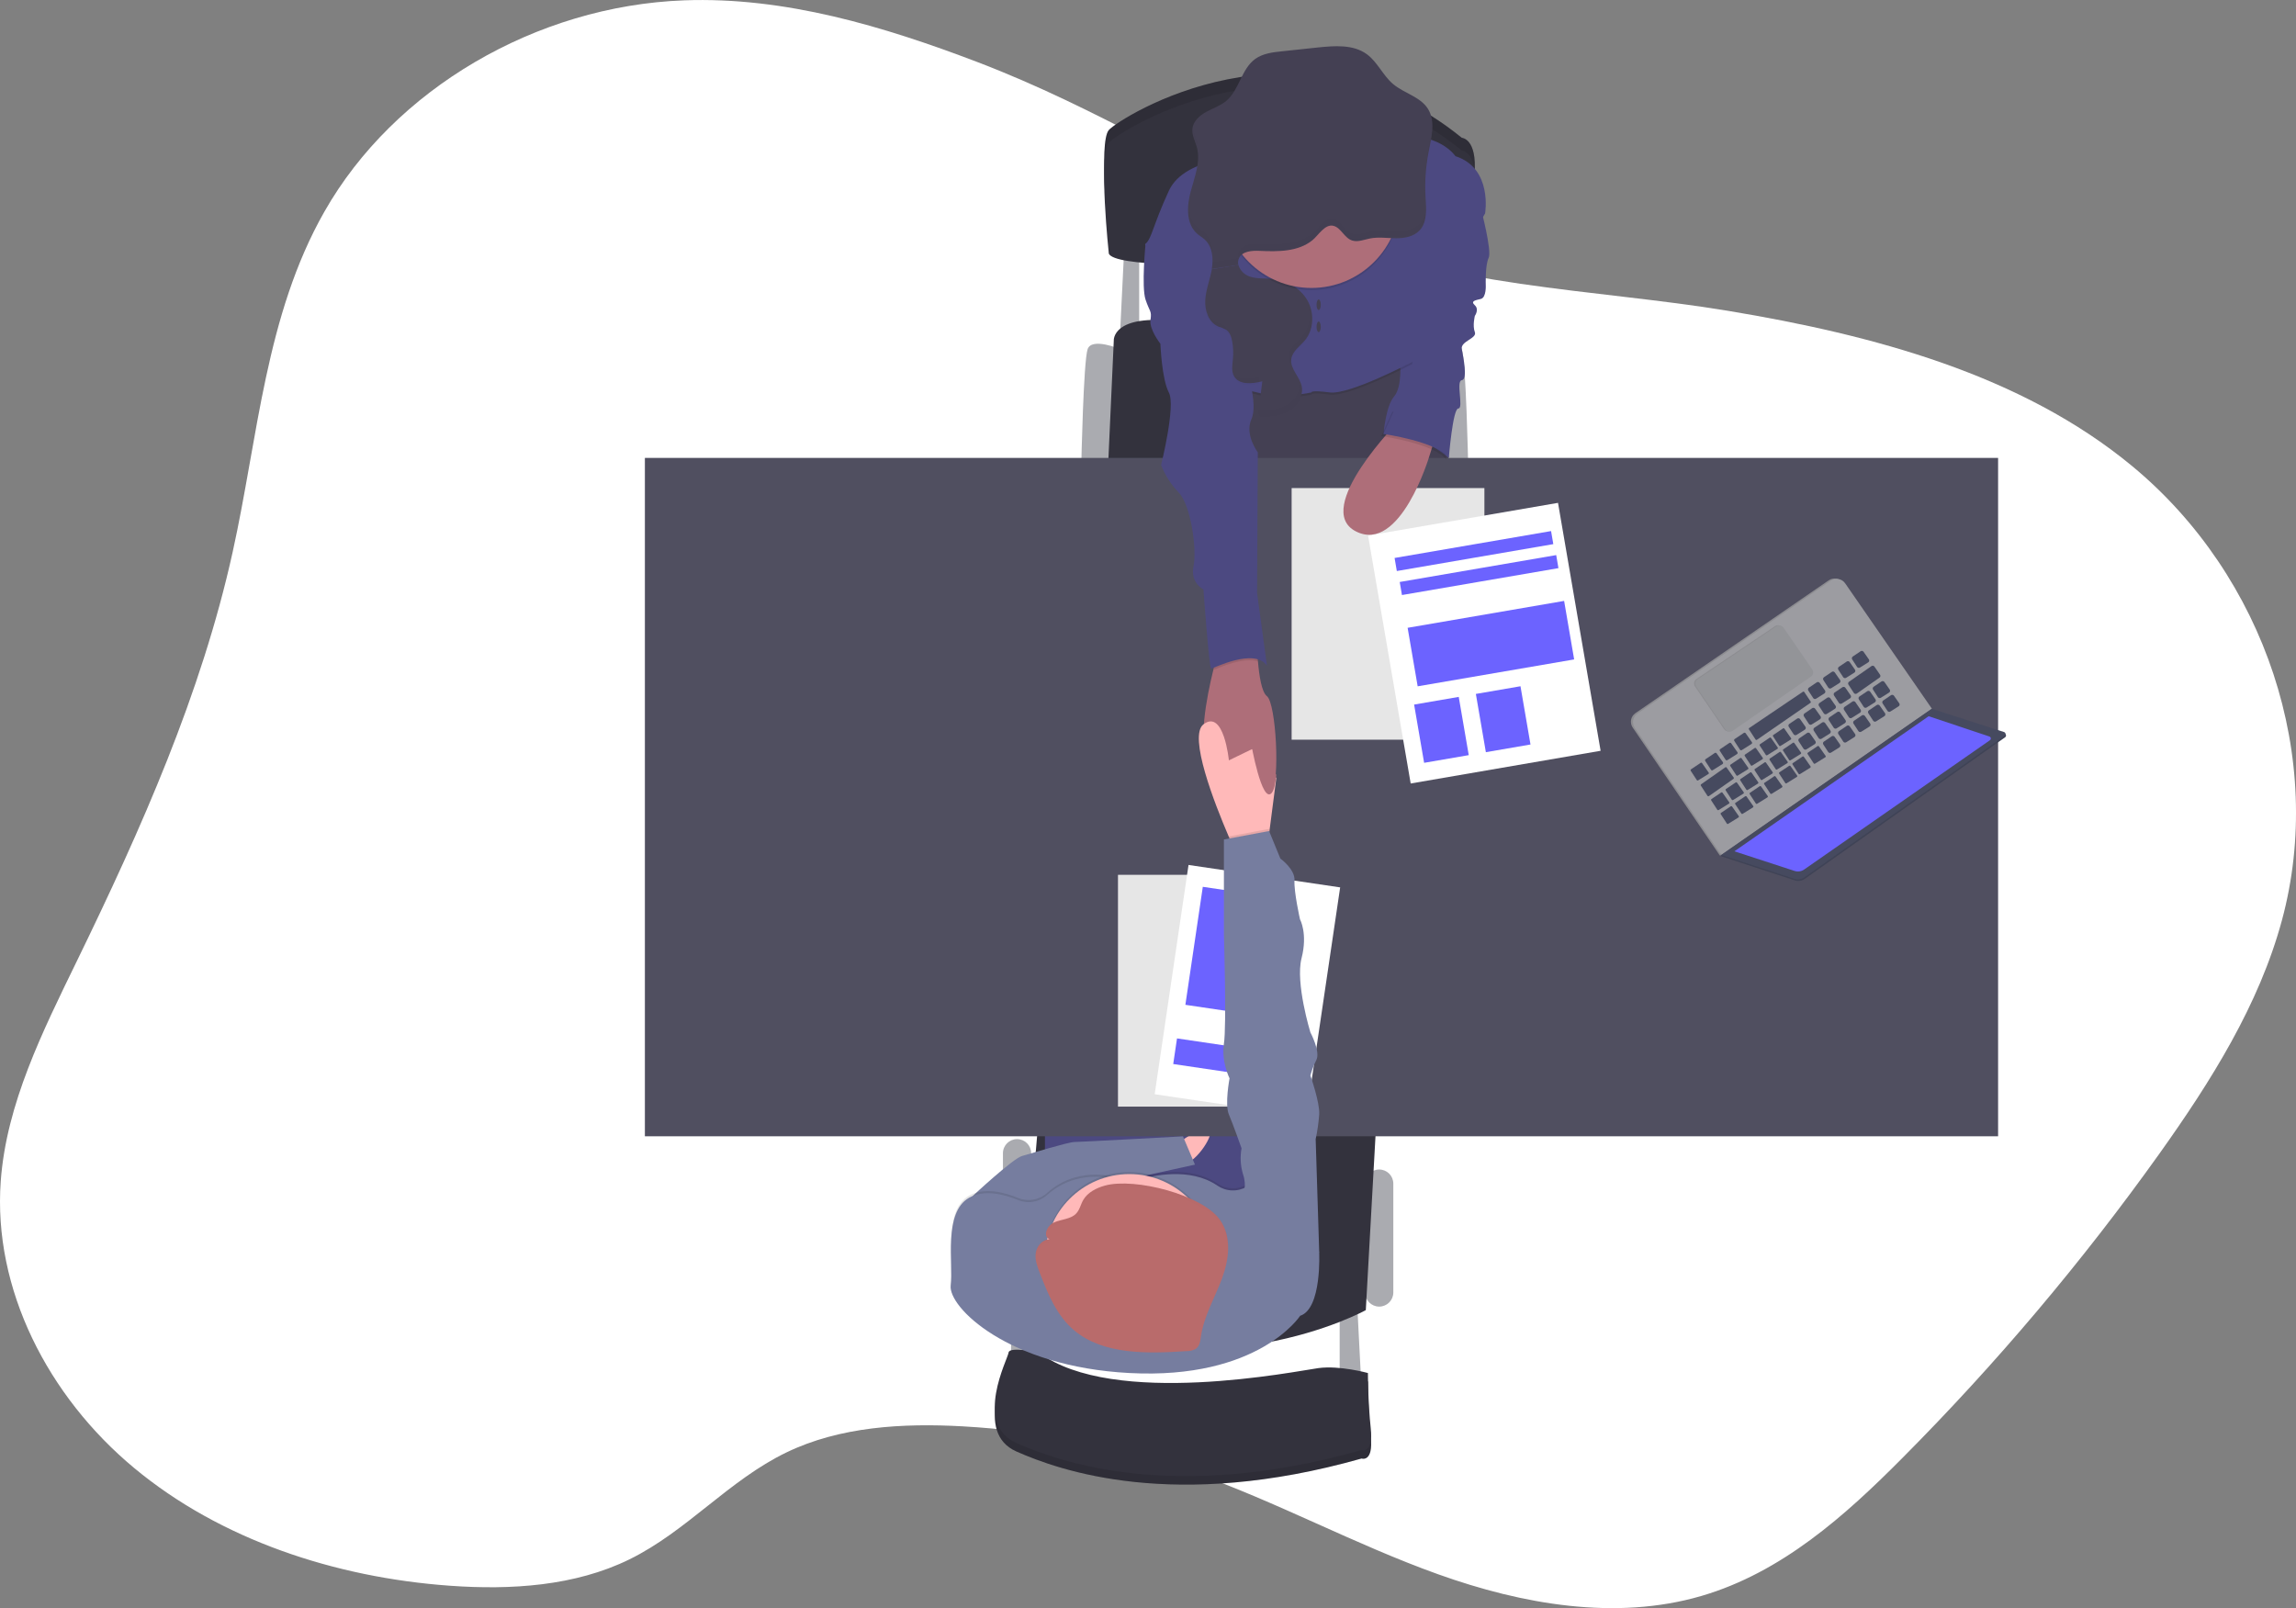 <svg width="661" height="463" viewBox="0 0 661 463" fill="none" xmlns="http://www.w3.org/2000/svg">
<rect x="0" y="0" width="661" height="463" fill="#808080" stroke="none"/>
<g clip-path="url(#clip0_13:23)">
<path d="M281.209 17.799C254.34 7.569 225.947 -0.976 196.962 0.098C154.344 1.673 113.434 25.678 93.399 60.927C76.401 90.791 74.303 125.796 66.981 158.938C57.97 199.765 40.679 238.578 22.217 276.524C12.304 296.91 1.841 317.735 0.213 340.08C-2.042 371.105 13.791 402.02 38.624 422.656C63.457 443.292 96.435 454.181 129.536 456.555C147.15 457.819 165.556 456.647 181.201 448.968C197.754 440.845 209.82 426.165 226.441 418.157C241.841 410.736 259.858 409.698 277.149 410.662C299.725 411.921 322.011 416.359 343.349 423.846C367.518 432.342 389.991 444.653 414.074 453.271C438.157 461.89 465.13 466.699 489.774 459.509C512.942 452.753 531.233 436.346 547.725 419.732C574.692 392.615 599.409 363.345 621.632 332.213C636.515 311.332 650.367 289.305 656.946 264.97C669.53 218.442 652.214 165.951 613.81 134.176C581.99 107.851 539.287 96.425 497.486 89.491C459.368 83.168 415.293 82.778 380.205 66.298C346.745 50.563 316.297 31.166 281.209 17.799Z" fill="white"/>
<path d="M385.68 377.812V399.987H391.979L390.759 376.183L385.68 377.812Z" fill="#AAABB0"/>
<path d="M291.074 373.338V395.513H297.378L296.159 371.709L291.074 373.338Z" fill="#AAABB0"/>
<path d="M401.124 340.788C401.124 338.539 399.305 336.717 397.06 336.717C394.816 336.717 392.997 338.539 392.997 340.788V372.118C392.997 374.366 394.816 376.189 397.06 376.189C399.305 376.189 401.124 374.366 401.124 372.118V340.788Z" fill="#AAABB0"/>
<path d="M296.866 332.035C296.866 329.787 295.047 327.964 292.803 327.964C290.558 327.964 288.739 329.787 288.739 332.035V372.111C288.739 374.36 290.558 376.183 292.803 376.183C295.047 376.183 296.866 374.36 296.866 372.111V332.035Z" fill="#AAABB0"/>
<path d="M411.495 100.508C411.495 100.508 419.622 97.047 420.841 100.508C422.061 103.969 422.671 133.876 422.671 133.876H414.946L411.495 100.508Z" fill="#AAABB0"/>
<path d="M322.479 100.508C322.479 100.508 314.346 97.047 313.127 100.508C311.907 103.969 311.298 133.876 311.298 133.876H319.022L322.479 100.508Z" fill="#AAABB0"/>
<path d="M323.693 70.802L322.473 95.625H327.961V70.191L323.693 70.802Z" fill="#AAABB0"/>
<path d="M319.022 133.876L320.65 98.066C320.65 98.066 320.041 90.132 339.344 92.573C358.647 95.015 415.153 99.897 415.153 99.897V133.876H319.022Z" fill="#33323D"/>
<path d="M396.252 322.477L393.204 377.202C393.204 377.202 348.489 402.025 294.226 378.423L299.104 320.847L396.252 322.477Z" fill="#33323D"/>
<path d="M353.775 107.014L354.787 142.415H417.793L414.135 95.625L353.775 107.014Z" fill="#444053"/>
<path d="M360.177 299.076H300.829V374.351H360.177V299.076Z" fill="#4C4981"/>
<path d="M338.332 329.801C338.332 329.801 346.867 323.087 348.288 325.12C349.708 327.152 343.215 335.905 340.569 334.886C337.923 333.866 338.332 329.801 338.332 329.801Z" fill="#FFB9B9"/>
<path d="M575.234 131.838H185.658V327.152H575.234V131.838Z" fill="#504F60"/>
<path d="M319.224 69.379C319.224 69.379 316.175 40.894 319.224 37.439C322.272 33.985 373.487 1.221 420.841 39.673C420.841 39.673 425.31 39.881 424.5 50.049C424.022 56.485 424.054 62.949 424.597 69.379C424.597 69.379 322.681 76.704 319.224 69.379Z" fill="#33323D"/>
<path opacity="0.1" d="M319.224 69.379C319.224 69.379 316.175 40.894 319.224 37.439C322.272 33.985 373.487 1.221 420.841 39.673C420.841 39.673 425.31 39.881 424.5 50.049C424.022 56.485 424.054 62.949 424.597 69.379C424.597 69.379 322.681 76.704 319.224 69.379Z" fill="black"/>
<path d="M319.224 73.042C319.224 73.042 316.175 44.556 319.224 41.102C322.272 37.647 373.487 4.883 420.841 43.336C420.841 43.336 425.31 43.543 424.5 53.712C424.022 60.147 424.054 66.611 424.597 73.042C424.597 73.042 322.681 80.366 319.224 73.042Z" fill="#33323D"/>
<path d="M426.329 60.023C426.329 60.023 429.578 72.23 428.566 74.262C427.554 76.295 427.737 81.996 427.737 81.996C427.737 81.996 427.957 85.658 426.329 86.061C424.701 86.463 423.28 86.671 424.597 87.892C425.914 89.112 424.597 90.944 424.597 90.944C424.597 90.944 423.884 93.794 424.597 95.625C425.31 97.456 420.427 98.219 420.841 100.508C421.256 102.797 422.622 109.254 420.841 109.462C419.061 109.669 421.451 117.598 419.848 117.598C418.244 117.598 417.104 131.838 417.104 131.838C417.104 131.838 405.825 122.279 398.307 124.922C398.307 124.922 398.917 116.987 401.356 114.137C403.794 111.287 403.057 103.969 403.057 103.969L415.153 67.548L426.329 60.023Z" fill="#4C4981"/>
<path d="M365.969 228.347C363.329 231.271 360.482 215.658 360.482 215.658C360.482 215.658 352.964 226.034 348.087 219.119C344.709 214.328 347.373 200.753 349.306 192.873C350.172 189.37 350.903 186.99 350.903 186.99L361.878 185.158C361.878 185.158 361.914 187.551 362.158 190.456C362.488 194.381 363.201 199.252 364.719 200.417C367.396 202.438 368.615 225.399 365.969 228.347Z" fill="#AE6E79"/>
<path opacity="0.1" d="M360.28 45.575C360.28 45.575 341.173 45.374 336.502 55.543C331.832 65.711 331.625 69.178 329.796 70.802C327.967 72.425 349.708 80.976 349.708 80.976L350.727 115.968C350.727 115.968 354.994 111.641 361.902 113.6C368.81 115.559 377.553 113.6 377.553 113.6C377.553 113.6 377.145 112.861 382.839 113.6C388.534 114.339 406.617 104.78 406.617 104.78C406.617 104.78 406.916 89.472 406.514 86.213C406.111 82.954 419.415 59.003 419.415 59.003C419.415 59.003 429.779 49.036 419.012 45.575C419.012 45.575 415.202 39.826 405.398 39.881C395.594 39.936 360.28 45.575 360.28 45.575Z" fill="black"/>
<path d="M360.28 44.965C360.28 44.965 341.173 44.764 336.502 54.932C331.832 65.101 331.625 68.568 329.796 70.191C327.967 71.815 349.708 80.366 349.708 80.366L350.727 115.358C350.727 115.358 354.994 111.03 361.902 112.99C368.81 114.949 377.553 112.99 377.553 112.99C377.553 112.99 377.145 112.251 382.839 112.99C388.534 113.728 406.617 104.17 406.617 104.17C406.617 104.17 413.726 92.573 413.324 89.32C412.921 86.067 427.548 61.445 427.548 61.445C427.548 61.445 429.786 48.426 419.012 44.965C419.012 44.965 415.202 39.216 405.398 39.27C395.594 39.325 360.28 44.965 360.28 44.965Z" fill="#4C4981"/>
<path opacity="0.1" d="M362.207 190.438C358.018 189.132 351.446 192.013 349.355 192.88C350.221 189.376 350.952 186.996 350.952 186.996L361.927 185.165C361.927 185.165 361.945 187.557 362.207 190.438Z" fill="black"/>
<path d="M335.685 70.191H329.796C329.796 70.191 328.576 82.606 329.796 86.268C331.015 89.93 331.625 89.399 331.216 92.109C330.808 94.819 334.064 98.97 334.064 98.97C334.064 98.97 334.466 109.199 336.503 113.008C338.539 116.817 334.265 133.894 334.265 133.894C335.431 136.843 337.155 139.537 339.344 141.829C342.801 145.284 344.63 158.101 343.612 162.984C342.593 167.867 346.459 169.698 346.459 169.698C346.459 169.698 348.087 192.489 348.696 192.489C349.306 192.489 361.091 186.385 364.75 191.671L361.902 170.717L362.11 130.232C362.11 130.232 358.244 125.142 360.281 120.668C362.317 116.194 358.653 105.61 358.653 105.61L353.367 82.014L335.685 70.191Z" fill="#4C4981"/>
<path d="M299.104 391.85C299.104 391.85 290.568 390.019 290.367 391.85C290.166 393.682 280.203 412.401 292.604 417.894C305.006 423.388 338.124 435.186 391.985 419.927C391.985 419.927 395.435 421.148 394.624 413.622C393.814 406.096 393.814 397.753 393.814 397.753C393.814 397.753 385.68 395.513 379.583 396.33C373.486 397.148 320.443 407.927 299.104 391.85Z" fill="#33323D"/>
<path opacity="0.1" d="M299.104 391.85C299.104 391.85 290.568 390.019 290.367 391.85C290.166 393.682 280.203 412.401 292.604 417.894C305.006 423.388 338.124 435.186 391.985 419.927C391.985 419.927 395.435 421.148 394.624 413.622C393.814 406.096 393.814 397.753 393.814 397.753C393.814 397.753 385.68 395.513 379.583 396.33C373.486 397.148 320.443 407.927 299.104 391.85Z" fill="black"/>
<path d="M299.104 389.409C299.104 389.409 290.568 387.578 290.367 389.409C290.166 391.24 280.203 409.96 292.604 415.453C305.006 420.946 338.124 432.745 391.985 417.486C391.985 417.486 395.435 418.706 394.624 411.181C393.814 403.655 393.814 395.311 393.814 395.311C393.814 395.311 385.68 393.071 379.583 393.889C373.486 394.707 320.443 405.486 299.104 389.409Z" fill="#33323D"/>
<path d="M348.879 77.503C348.355 80.488 347.166 83.357 346.983 86.378C346.8 89.399 347.965 92.836 350.751 94.02C351.528 94.252 352.282 94.559 353.001 94.935C354.074 95.662 354.513 97.029 354.738 98.311C355.038 99.965 355.11 101.653 354.952 103.328C354.799 105.012 354.44 106.825 355.269 108.296C356.726 110.902 360.524 110.518 363.414 109.785L362.421 117.494C362.341 118.104 362.293 118.794 362.738 119.209C362.948 119.357 363.186 119.462 363.437 119.517C363.688 119.571 363.948 119.574 364.201 119.527C366.713 119.368 369.298 119.02 371.45 117.696C373.602 116.371 375.206 113.905 374.797 111.421C374.322 108.54 371.346 106.251 371.749 103.358C372.06 101.118 374.249 99.696 375.687 97.975C378.291 94.825 378.431 90.04 376.389 86.476C374.346 82.911 370.401 80.702 366.341 80.299C364.091 80.073 361.75 80.348 359.634 79.566C358.898 79.296 358.234 78.859 357.695 78.289C357.156 77.72 356.755 77.033 356.525 76.283" fill="#444053"/>
<path d="M277.972 348.924L280.1 344.285C280.1 344.285 291.586 333.573 294.226 332.823C296.866 332.072 307.639 328.8 309.267 328.8C310.895 328.8 340.569 327.171 340.569 327.171L344.02 335.313L306.78 343.498L294.226 352.653L277.972 348.924Z" fill="#767D9F"/>
<path d="M367.444 224.002L365.5 238.986L364.75 244.754L356.013 245.975C356.013 245.975 355.068 243.948 353.732 240.835C349.678 231.387 342.045 211.904 346.471 208.541C352.355 204.061 353.787 218.917 353.787 218.917L360.494 215.658L367.444 224.002Z" fill="#FFB9B9"/>
<path d="M365.987 251.877H321.864V318.607H365.987V251.877Z" fill="white"/>
<path opacity="0.1" d="M365.987 251.877H321.864V318.607H365.987V251.877Z" fill="black"/>
<path d="M385.819 255.49L342.169 249.03L332.42 315.043L376.069 321.503L385.819 255.49Z" fill="white"/>
<path d="M368.745 258.651L346.278 255.325L341.261 289.301L363.728 292.626L368.745 258.651Z" fill="#6C63FF"/>
<path d="M366.072 302.998L338.852 298.97L337.762 306.348L364.982 310.377L366.072 302.998Z" fill="#6C63FF"/>
<path opacity="0.1" d="M377.553 83.515C391.638 83.515 403.057 72.085 403.057 57.984C403.057 43.883 391.638 32.453 377.553 32.453C363.468 32.453 352.05 43.883 352.05 57.984C352.05 72.085 363.468 83.515 377.553 83.515Z" fill="black"/>
<path d="M377.553 82.905C391.638 82.905 403.057 71.474 403.057 57.374C403.057 43.273 391.638 31.842 377.553 31.842C363.468 31.842 352.05 43.273 352.05 57.374C352.05 71.474 363.468 82.905 377.553 82.905Z" fill="#AE6E79"/>
<path d="M356.525 76.295C356.351 75.637 356.414 74.94 356.702 74.323C357.671 72.303 360.433 72.126 362.67 72.23C367.932 72.474 373.706 72.504 377.821 69.178C379.529 67.811 381.437 64.375 383.918 65.028C386.125 65.608 387.046 68.604 389.345 69.27C391.009 69.752 392.734 68.983 394.429 68.659C396.868 68.177 399.368 68.58 401.843 68.598C404.319 68.617 407.007 68.147 408.696 66.334C410.977 63.892 410.605 60.078 410.403 56.733C410.153 52.412 410.446 48.077 411.275 43.83C412.104 39.606 413.379 34.882 411.05 31.263C408.83 27.814 404.233 26.868 401.093 24.225C398.155 21.784 396.6 17.871 393.497 15.607C389.588 12.757 384.278 13.165 379.474 13.66L369.048 14.771C366.359 15.058 363.561 15.381 361.347 16.986C357.354 19.879 356.805 25.891 353.025 29.059C351.342 30.463 349.19 31.159 347.27 32.209C345.349 33.258 343.496 34.919 343.276 37.092C343.093 38.923 344.081 40.613 344.563 42.377C345.703 46.589 343.922 50.922 342.782 55.164C341.642 59.406 341.423 64.558 344.733 67.371C345.404 67.945 346.184 68.385 346.837 68.983C349.074 71.028 349.379 74.476 348.861 77.454" fill="#444053"/>
<path d="M379.632 89.265C379.969 89.265 380.242 88.582 380.242 87.739C380.242 86.896 379.969 86.213 379.632 86.213C379.295 86.213 379.022 86.896 379.022 87.739C379.022 88.582 379.295 89.265 379.632 89.265Z" fill="#444053"/>
<path d="M379.632 95.625C379.969 95.625 380.242 94.942 380.242 94.099C380.242 93.256 379.969 92.573 379.632 92.573C379.295 92.573 379.022 93.256 379.022 94.099C379.022 94.942 379.295 95.625 379.632 95.625Z" fill="#444053"/>
<path d="M366.109 228.305C366.762 227.554 367.195 225.625 367.444 223.08L360.177 214.01C360.177 214.01 363.256 231.595 366.109 228.305Z" fill="#AE6E79"/>
<path opacity="0.1" d="M374.303 378.221C374.303 378.221 362.378 396.678 325.119 394.701C290.019 392.87 272.887 375.578 273.704 369.475C274.521 363.371 271.466 348.515 278.984 344.242C283.343 341.77 289.08 343.235 293.129 344.908C294.527 345.476 296.058 345.637 297.544 345.37C299.03 345.103 300.41 344.42 301.524 343.4C305.225 340.061 312.127 336.302 323.022 339.262C324.424 339.636 325.903 339.609 327.29 339.183C331.826 337.797 342.624 335.392 350.458 340.733C351.697 341.587 353.152 342.071 354.655 342.129C356.158 342.186 357.646 341.814 358.945 341.056L359.055 340.989C362.713 338.749 379.785 359.91 379.785 359.91C379.785 359.91 380.602 376.189 374.303 378.221Z" fill="black"/>
<path d="M374.303 378.831C374.303 378.831 362.378 397.289 325.119 395.311C290.019 393.48 272.887 376.189 273.704 370.085C274.521 363.981 271.466 349.125 278.984 344.853C283.343 342.381 289.08 343.846 293.129 345.518C294.527 346.087 296.058 346.247 297.544 345.98C299.03 345.713 300.41 345.03 301.524 344.011C305.225 340.672 312.127 336.912 323.022 339.872C324.424 340.247 325.903 340.219 327.29 339.793C331.826 338.407 342.624 336.003 350.458 341.343C351.697 342.198 353.152 342.682 354.655 342.739C356.158 342.796 357.646 342.424 358.945 341.667L359.055 341.6C362.713 339.36 379.785 360.521 379.785 360.521C379.785 360.521 380.602 376.799 374.303 378.831Z" fill="#767D9F"/>
<path opacity="0.1" d="M325.119 386.058C338.535 386.058 349.41 375.171 349.41 361.741C349.41 348.312 338.535 337.425 325.119 337.425C311.704 337.425 300.829 348.312 300.829 361.741C300.829 375.171 311.704 386.058 325.119 386.058Z" fill="black"/>
<path d="M325.119 386.669C338.535 386.669 349.41 375.782 349.41 362.352C349.41 348.922 338.535 338.035 325.119 338.035C311.704 338.035 300.829 348.922 300.829 362.352C300.829 375.782 311.704 386.669 325.119 386.669Z" fill="#FFB9B9"/>
<path d="M318.157 341.331C315.608 342.021 313.096 343.339 311.852 345.506C311.103 346.812 310.84 348.381 309.755 349.467C308.219 351.011 305.628 351.042 303.548 351.909C301.469 352.775 300.098 355.827 302.134 356.791C300.012 356.901 298.439 358.86 298.177 360.808C297.915 362.755 298.653 364.696 299.366 366.551C301.695 372.557 304.201 378.825 309.334 383.098C317.699 390.068 330.308 389.745 341.545 389.006C342.463 389.037 343.373 388.826 344.185 388.396C345.404 387.59 345.556 386.046 345.758 384.691C346.605 378.905 349.739 373.65 351.787 368.126C353.836 362.602 354.677 356.114 351.227 351.225C346.148 343.974 326.705 339.012 318.157 341.331Z" fill="#B96B6B"/>
<path opacity="0.1" d="M365.5 238.986L364.75 244.754L356.013 245.975C356.013 245.975 355.068 243.948 353.732 240.835L365.359 238.65L365.5 238.986Z" fill="black"/>
<path d="M374.706 366.423L379.791 360.521L378.773 327.97C379.273 325.622 379.614 323.242 379.791 320.847C379.992 317.387 377.248 309.66 377.248 309.66C377.674 308.113 378.252 306.612 378.974 305.179C380.193 302.738 377.254 297.245 377.254 297.245C377.254 297.245 372.877 283.005 374.706 275.882C376.535 268.759 374.261 264.694 374.261 264.694C374.261 264.694 372.474 256.76 372.676 253.506C372.877 250.253 368.609 247.195 368.609 247.195L365.359 239.261L352.354 241.702V269.168C352.354 269.168 353.165 295.414 352.354 300.504C351.544 305.595 353.976 310.471 353.976 310.471C353.976 310.471 352.556 317.997 353.775 320.847C354.994 323.698 357.433 330.613 357.433 330.613C356.98 333.085 357.121 335.628 357.842 338.035C359.061 341.6 357.842 343.632 357.842 343.632L374.706 366.423Z" fill="#767D9F"/>
<g opacity="0.1">
<path opacity="0.1" d="M411.294 41.822C410.606 45.395 410.298 49.03 410.373 52.668C410.425 49.643 410.741 46.629 411.318 43.659C411.854 40.949 412.537 38.032 412.391 35.328C412.166 37.514 411.8 39.683 411.294 41.822Z" fill="black"/>
<path opacity="0.1" d="M346.855 67.017C346.203 66.407 345.422 65.98 344.752 65.4C342.971 63.88 342.221 61.677 342.075 59.296C341.898 62.348 342.52 65.302 344.752 67.231C345.422 67.811 346.203 68.25 346.855 68.849C348.219 70.2 349.009 72.025 349.062 73.945C349.239 71.382 348.721 68.714 346.855 67.017Z" fill="black"/>
<path opacity="0.1" d="M344.91 44.227C345.017 42.938 344.905 41.639 344.581 40.388C344.227 39.081 343.593 37.806 343.361 36.493C343.361 36.634 343.313 36.78 343.294 36.933C343.118 38.764 344.105 40.455 344.581 42.218C344.756 42.876 344.866 43.548 344.91 44.227Z" fill="black"/>
<path opacity="0.1" d="M408.715 64.326C407.026 66.157 404.337 66.609 401.862 66.59C399.386 66.572 396.88 66.169 394.448 66.657C392.753 66.999 391.027 67.762 389.363 67.268C387.064 66.602 386.144 63.605 383.943 63.026C381.437 62.367 379.529 65.803 377.846 67.17C373.73 70.466 367.957 70.435 362.695 70.222C360.457 70.118 357.695 70.295 356.732 72.321C356.438 72.936 356.375 73.636 356.555 74.293L349.105 75.465C349.077 76.079 349.009 76.69 348.904 77.296L356.555 76.075C356.375 75.418 356.438 74.718 356.732 74.104C357.695 72.077 360.457 71.9 362.695 72.004C367.957 72.248 373.73 72.279 377.846 68.952C379.553 67.585 381.461 64.149 383.943 64.808C386.144 65.382 387.064 68.385 389.363 69.05C391.027 69.526 392.753 68.763 394.448 68.439C396.887 67.951 399.386 68.354 401.862 68.372C404.337 68.391 407.026 67.921 408.715 66.108C410.403 64.295 410.647 61.591 410.544 58.955C410.471 60.999 410.05 62.891 408.715 64.326Z" fill="black"/>
</g>
<g opacity="0.1">
<path opacity="0.1" d="M352.275 93.641C351.557 93.263 350.804 92.956 350.026 92.726C348.702 92.124 347.652 91.048 347.081 89.711C347.538 91.816 348.696 93.733 350.635 94.557C351.413 94.787 352.167 95.094 352.885 95.472C353.344 95.797 353.715 96.231 353.964 96.736C353.72 95.54 353.275 94.319 352.275 93.641Z" fill="black"/>
<path opacity="0.1" d="M362.689 108.491C359.878 109.205 356.208 109.578 354.665 107.191C354.713 107.766 354.879 108.325 355.153 108.833C356.47 111.183 359.689 111.104 362.427 110.524L362.689 108.491Z" fill="black"/>
<path opacity="0.1" d="M374.078 110.164C374.468 112.642 372.858 115.114 370.725 116.414C368.591 117.714 365.987 118.074 363.475 118.245C363.076 118.297 362.67 118.25 362.292 118.111C362.178 118.369 362.141 118.654 362.186 118.933C362.231 119.212 362.357 119.471 362.547 119.68C362.737 119.888 362.984 120.037 363.257 120.107C363.53 120.178 363.818 120.167 364.085 120.076C366.597 119.917 369.182 119.569 371.334 118.245C373.486 116.92 375.096 114.455 374.681 111.97C374.564 111.343 374.361 110.735 374.078 110.164Z" fill="black"/>
<path opacity="0.1" d="M376.785 88.069C377.157 89.553 377.186 91.102 376.869 92.599C376.552 94.096 375.898 95.5 374.956 96.705C373.517 98.451 371.328 99.849 371.017 102.089C370.913 103.118 371.126 104.155 371.627 105.061C371.572 104.683 371.572 104.298 371.627 103.92C371.938 101.68 374.127 100.258 375.566 98.536C377.931 95.674 378.26 91.456 376.785 88.069Z" fill="black"/>
</g>
<g opacity="0.1">
<path opacity="0.1" d="M303.555 352.848C305.628 351.988 308.219 351.957 309.761 350.407C310.847 349.321 311.109 347.752 311.859 346.452C313.078 344.279 315.608 342.967 318.157 342.277C326.692 339.958 346.154 344.914 351.227 352.098C352.713 354.271 353.524 356.837 353.556 359.471C353.751 356.43 352.934 353.41 351.233 350.883C346.16 343.699 326.717 338.743 318.163 341.062C315.614 341.752 313.102 343.064 311.865 345.237C311.115 346.537 310.853 348.106 309.767 349.192C308.225 350.737 305.634 350.767 303.561 351.634C301.982 352.287 300.811 354.216 301.238 355.51C301.408 354.924 301.703 354.383 302.103 353.924C302.503 353.464 302.999 353.097 303.555 352.848Z" fill="black"/>
<path opacity="0.1" d="M298.189 361.717C298.445 359.764 300.018 357.811 302.146 357.701C301.923 357.608 301.723 357.465 301.562 357.285C301.4 357.104 301.281 356.89 301.213 356.657C300.404 356.958 299.692 357.475 299.155 358.152C298.618 358.828 298.275 359.639 298.165 360.496C298.107 360.993 298.107 361.495 298.165 361.992C298.189 361.9 298.189 361.809 298.189 361.717Z" fill="black"/>
</g>
<path d="M427.341 140.529H371.859V212.96H427.341V140.529Z" fill="white"/>
<path opacity="0.1" d="M427.341 140.529H371.859V212.96H427.341V140.529Z" fill="black"/>
<path d="M448.539 144.778L393.86 154.194L406.125 225.577L460.804 216.161L448.539 144.778Z" fill="white"/>
<path d="M419.959 200.644L407.112 202.856L409.994 219.626L422.84 217.414L419.959 200.644Z" fill="#6C63FF"/>
<path d="M437.735 197.579L424.889 199.791L427.77 216.562L440.617 214.35L437.735 197.579Z" fill="#6C63FF"/>
<path d="M450.298 173.009L405.245 180.754L408.135 197.6L453.187 189.856L450.298 173.009Z" fill="#6C63FF"/>
<path d="M446.542 152.902L401.49 160.647L402.135 164.406L447.187 156.661L446.542 152.902Z" fill="#6C63FF"/>
<path d="M448.02 159.816L402.968 167.561L403.612 171.319L448.665 163.575L448.02 159.816Z" fill="#6C63FF"/>
<path d="M403.057 120.851C403.057 120.851 377.553 146.486 390.357 152.999C403.16 159.511 411.495 131.331 411.495 131.331L413.519 124.922L403.057 120.851Z" fill="#AE6E79"/>
<path opacity="0.1" d="M400.825 118.587L397.673 125.557C397.673 125.557 413.22 127.742 416.47 132.448L414.543 120.149L412.257 114.9L400.825 118.587Z" fill="black"/>
<path d="M401.435 117.976L398.283 124.947C398.283 124.947 413.83 127.132 417.08 131.838L415.153 119.539L412.867 114.29L401.435 117.976Z" fill="#4C4981"/>
<path d="M495.547 246.133L495.212 246.365L495.675 246.573L496.175 246.53L496.236 246.182L495.547 246.133Z" fill="#464A5F"/>
<path opacity="0.1" d="M495.547 246.133L495.212 246.365L495.675 246.573L496.175 246.53L496.236 246.182L495.547 246.133Z" fill="black"/>
<path d="M495.547 246.133L495.206 246.353L494.938 246.023L495.102 245.755L495.255 245.706L495.547 246.133Z" fill="#9C9CA1"/>
<path opacity="0.1" d="M495.547 246.133L495.206 246.353L494.938 246.023L495.102 245.755L495.255 245.706L495.547 246.133Z" fill="black"/>
<path d="M555.559 203.951L530.599 167.861C530.377 167.539 530.095 167.263 529.768 167.051C529.44 166.838 529.074 166.692 528.69 166.621C528.306 166.55 527.912 166.556 527.53 166.638C527.148 166.72 526.786 166.876 526.465 167.098L470.824 205.331C470.173 205.778 469.726 206.466 469.581 207.243C469.436 208.02 469.604 208.823 470.05 209.475L494.944 246.023L555.559 203.951Z" fill="#9C9CA1"/>
<path opacity="0.1" d="M555.559 203.951L530.599 167.861C530.377 167.539 530.095 167.263 529.768 167.051C529.44 166.838 529.074 166.692 528.69 166.621C528.306 166.55 527.912 166.556 527.53 166.638C527.148 166.72 526.786 166.876 526.465 167.098L470.824 205.331C470.173 205.778 469.726 206.466 469.581 207.243C469.436 208.02 469.604 208.823 470.05 209.475L494.944 246.023L555.559 203.951Z" fill="black"/>
<path d="M556.169 204.037L531.208 167.946C530.987 167.624 530.704 167.349 530.376 167.136C530.048 166.923 529.681 166.777 529.296 166.706C528.912 166.635 528.517 166.641 528.135 166.723C527.753 166.805 527.39 166.961 527.068 167.183L471.434 205.441C470.783 205.888 470.336 206.575 470.19 207.352C470.044 208.128 470.21 208.931 470.653 209.585L495.547 246.152L556.169 204.037Z" fill="#9C9CA1"/>
<path d="M577.033 211.172L556.303 204.507L495.675 246.579L516.734 253.476C517.205 253.629 517.706 253.67 518.196 253.596C518.686 253.522 519.152 253.335 519.557 253.049L577.204 212.301C577.312 212.24 577.399 212.148 577.453 212.037C577.507 211.925 577.527 211.8 577.508 211.678C577.49 211.555 577.434 211.441 577.349 211.351C577.264 211.26 577.154 211.198 577.033 211.172Z" fill="#464A5F"/>
<path opacity="0.1" d="M577.033 211.172L556.303 204.507L495.675 246.579L516.734 253.476C517.205 253.629 517.706 253.67 518.196 253.596C518.686 253.522 519.152 253.335 519.557 253.049L577.204 212.301C577.312 212.24 577.399 212.148 577.453 212.037C577.507 211.925 577.527 211.8 577.508 211.678C577.49 211.555 577.434 211.441 577.349 211.351C577.264 211.26 577.154 211.198 577.033 211.172Z" fill="black"/>
<path d="M576.905 210.751L556.175 204.08L495.547 246.152L516.606 253.037C517.077 253.193 517.577 253.236 518.068 253.163C518.558 253.089 519.024 252.902 519.429 252.615L577.076 211.868C577.179 211.806 577.262 211.714 577.314 211.604C577.366 211.494 577.383 211.372 577.365 211.252C577.347 211.132 577.293 211.021 577.211 210.931C577.129 210.842 577.023 210.779 576.905 210.751Z" fill="#464A5F"/>
<g opacity="0.1">
<path opacity="0.1" d="M546.378 202.426L544.847 200.228C544.755 200.101 544.618 200.014 544.463 199.985C544.309 199.957 544.149 199.989 544.018 200.076L541.744 201.595C541.616 201.686 541.528 201.821 541.497 201.975C541.467 202.128 541.496 202.287 541.579 202.419L542.988 204.586C543.076 204.716 543.21 204.807 543.364 204.84C543.517 204.873 543.677 204.845 543.811 204.763L546.207 203.256C546.337 203.166 546.428 203.03 546.46 202.875C546.491 202.72 546.462 202.559 546.378 202.426Z" fill="black"/>
<path opacity="0.1" d="M542.293 205.258L540.756 203.066C540.664 202.939 540.527 202.852 540.372 202.824C540.218 202.795 540.058 202.827 539.927 202.914L537.659 204.446C537.53 204.535 537.441 204.67 537.409 204.824C537.377 204.977 537.406 205.137 537.488 205.27L538.897 207.437C538.984 207.567 539.118 207.659 539.271 207.694C539.425 207.728 539.585 207.701 539.72 207.62L542.122 206.112C542.19 206.068 542.248 206.01 542.293 205.943C542.339 205.876 542.37 205.8 542.386 205.721C542.402 205.641 542.402 205.559 542.386 205.48C542.37 205.4 542.338 205.325 542.293 205.258Z" fill="black"/>
<path opacity="0.1" d="M538 208.23L536.464 206.039C536.372 205.911 536.234 205.824 536.08 205.796C535.925 205.768 535.766 205.8 535.635 205.886L533.36 207.418C533.231 207.509 533.142 207.645 533.111 207.8C533.08 207.955 533.111 208.116 533.196 208.248L534.604 210.415C534.692 210.545 534.827 210.636 534.98 210.669C535.134 210.702 535.294 210.674 535.427 210.592L537.823 209.085C537.892 209.041 537.951 208.984 537.997 208.917C538.043 208.85 538.075 208.774 538.091 208.695C538.108 208.615 538.108 208.533 538.093 208.453C538.077 208.373 538.046 208.298 538 208.23Z" fill="black"/>
<path opacity="0.1" d="M533.653 211.245L532.117 209.048C532.025 208.922 531.889 208.836 531.735 208.808C531.582 208.78 531.424 208.811 531.294 208.895L529.02 210.433C528.892 210.524 528.804 210.659 528.773 210.813C528.742 210.966 528.772 211.125 528.855 211.257L530.263 213.424C530.35 213.553 530.484 213.644 530.635 213.678C530.787 213.712 530.946 213.687 531.08 213.607L533.482 212.094C533.549 212.049 533.607 211.992 533.652 211.925C533.697 211.859 533.728 211.784 533.744 211.705C533.76 211.626 533.76 211.545 533.744 211.466C533.729 211.387 533.698 211.312 533.653 211.245Z" fill="black"/>
<path opacity="0.1" d="M529.312 214.254L527.776 212.063C527.684 211.936 527.546 211.849 527.392 211.82C527.237 211.792 527.078 211.824 526.947 211.911L524.678 213.443C524.55 213.532 524.46 213.667 524.429 213.82C524.397 213.974 524.425 214.133 524.508 214.267L525.916 216.433C526.003 216.564 526.138 216.656 526.291 216.69C526.444 216.724 526.605 216.698 526.739 216.616L529.141 215.103C529.208 215.058 529.266 215.001 529.311 214.935C529.356 214.868 529.387 214.793 529.403 214.714C529.419 214.635 529.419 214.554 529.403 214.475C529.388 214.396 529.357 214.321 529.312 214.254Z" fill="black"/>
<path opacity="0.1" d="M525.16 217.538L523.252 214.816C523.232 214.786 523.205 214.76 523.175 214.74C523.145 214.719 523.111 214.706 523.075 214.699C523.039 214.692 523.003 214.692 522.967 214.7C522.931 214.707 522.898 214.722 522.868 214.743L520.075 216.629C520.044 216.648 520.018 216.674 519.997 216.704C519.977 216.734 519.962 216.768 519.955 216.804C519.947 216.84 519.947 216.877 519.954 216.913C519.961 216.949 519.976 216.983 519.996 217.013L521.746 219.705C521.786 219.767 521.848 219.81 521.92 219.826C521.992 219.842 522.067 219.829 522.13 219.79L525.081 217.959C525.116 217.939 525.147 217.911 525.171 217.878C525.194 217.845 525.21 217.807 525.218 217.767C525.226 217.727 525.224 217.686 525.214 217.646C525.204 217.607 525.186 217.57 525.16 217.538Z" fill="black"/>
<path opacity="0.1" d="M520.819 220.547L518.899 217.825C518.878 217.794 518.851 217.768 518.82 217.748C518.789 217.728 518.755 217.714 518.719 217.707C518.682 217.7 518.645 217.701 518.609 217.709C518.573 217.716 518.539 217.731 518.508 217.752L515.716 219.638C515.656 219.68 515.615 219.743 515.601 219.815C515.588 219.887 515.603 219.961 515.643 220.022L517.393 222.714C517.411 222.746 517.436 222.774 517.466 222.795C517.496 222.817 517.53 222.833 517.566 222.841C517.602 222.849 517.639 222.849 517.676 222.842C517.712 222.835 517.746 222.82 517.777 222.799L520.722 220.968C520.759 220.951 520.792 220.925 520.819 220.892C520.845 220.86 520.863 220.822 520.873 220.781C520.882 220.741 520.882 220.699 520.873 220.658C520.864 220.618 520.845 220.58 520.819 220.547Z" fill="black"/>
<path opacity="0.1" d="M516.972 223.214L515.064 220.517C515.021 220.458 514.957 220.418 514.885 220.405C514.813 220.393 514.74 220.409 514.679 220.449L511.887 222.329C511.826 222.371 511.783 222.436 511.769 222.509C511.754 222.582 511.768 222.657 511.808 222.72L513.558 225.412C513.599 225.472 513.661 225.515 513.733 225.531C513.804 225.547 513.879 225.535 513.942 225.497L516.893 223.666C516.933 223.647 516.969 223.618 516.996 223.582C517.023 223.547 517.041 223.505 517.049 223.461C517.057 223.417 517.054 223.371 517.04 223.328C517.027 223.285 517.004 223.246 516.972 223.214Z" fill="black"/>
<path opacity="0.1" d="M512.667 226.193L510.759 223.471C510.716 223.412 510.652 223.372 510.581 223.359C510.509 223.347 510.435 223.363 510.375 223.404L507.583 225.283C507.552 225.304 507.525 225.33 507.504 225.361C507.484 225.391 507.469 225.426 507.462 225.462C507.454 225.499 507.454 225.536 507.461 225.572C507.469 225.609 507.483 225.643 507.503 225.674L509.253 228.366C509.294 228.426 509.357 228.469 509.428 228.485C509.5 228.501 509.575 228.489 509.637 228.451L512.588 226.62C512.624 226.599 512.654 226.571 512.678 226.537C512.702 226.504 512.718 226.465 512.726 226.425C512.733 226.384 512.732 226.342 512.722 226.302C512.712 226.262 512.693 226.225 512.667 226.193Z" fill="black"/>
<path opacity="0.1" d="M508.497 229.062L506.589 226.339C506.569 226.309 506.543 226.283 506.512 226.263C506.482 226.243 506.448 226.229 506.412 226.222C506.376 226.215 506.34 226.216 506.304 226.223C506.268 226.231 506.235 226.245 506.205 226.266L503.412 228.152C503.382 228.172 503.355 228.198 503.334 228.228C503.314 228.258 503.299 228.292 503.292 228.328C503.285 228.364 503.284 228.401 503.291 228.436C503.298 228.472 503.313 228.506 503.333 228.537L505.083 231.228C505.123 231.29 505.186 231.334 505.257 231.35C505.329 231.366 505.405 231.353 505.467 231.314L508.418 229.483C508.453 229.463 508.484 229.435 508.508 229.402C508.531 229.369 508.548 229.331 508.555 229.291C508.563 229.251 508.561 229.209 508.551 229.17C508.541 229.13 508.523 229.093 508.497 229.062Z" fill="black"/>
<path opacity="0.1" d="M504.327 231.979L502.437 229.251C502.394 229.192 502.33 229.152 502.258 229.139C502.187 229.127 502.113 229.143 502.053 229.184L499.26 231.064C499.229 231.084 499.203 231.11 499.182 231.141C499.161 231.172 499.147 231.206 499.139 231.242C499.132 231.279 499.132 231.316 499.139 231.352C499.146 231.389 499.16 231.423 499.181 231.454L500.931 234.146C500.972 234.207 501.035 234.249 501.106 234.265C501.177 234.281 501.252 234.269 501.315 234.231L504.266 232.4C504.3 232.379 504.329 232.35 504.351 232.316C504.373 232.282 504.387 232.244 504.393 232.204C504.399 232.164 504.396 232.123 504.384 232.084C504.373 232.045 504.353 232.01 504.327 231.979Z" fill="black"/>
<path opacity="0.1" d="M500.157 234.866L498.248 232.144C498.228 232.114 498.202 232.088 498.172 232.068C498.141 232.047 498.107 232.034 498.072 232.027C498.036 232.02 497.999 232.02 497.963 232.028C497.928 232.035 497.894 232.05 497.864 232.071L495.072 233.944C495.041 233.964 495.015 233.99 494.994 234.02C494.973 234.05 494.959 234.084 494.951 234.12C494.944 234.156 494.944 234.193 494.951 234.229C494.958 234.265 494.972 234.299 494.992 234.329L496.742 237.021C496.782 237.083 496.845 237.126 496.917 237.142C496.989 237.158 497.064 237.145 497.126 237.106L500.077 235.275C500.111 235.255 500.14 235.228 500.162 235.195C500.185 235.163 500.2 235.127 500.208 235.088C500.215 235.05 500.214 235.01 500.206 234.972C500.197 234.933 500.18 234.898 500.157 234.866Z" fill="black"/>
<path opacity="0.1" d="M543.634 198.452L542.097 196.255C542.005 196.127 541.868 196.04 541.713 196.012C541.559 195.984 541.399 196.016 541.268 196.102L539.018 197.64C538.89 197.73 538.8 197.865 538.769 198.018C538.737 198.172 538.765 198.331 538.848 198.464L540.256 200.631C540.344 200.761 540.479 200.852 540.632 200.885C540.786 200.918 540.946 200.89 541.079 200.808L543.481 199.301C543.614 199.208 543.704 199.067 543.733 198.908C543.761 198.749 543.726 198.585 543.634 198.452Z" fill="black"/>
<path opacity="0.1" d="M537.628 189.767L536.092 187.557C536 187.431 535.864 187.346 535.711 187.317C535.558 187.289 535.4 187.32 535.269 187.405L532.995 188.937C532.866 189.026 532.777 189.161 532.745 189.314C532.713 189.468 532.741 189.628 532.824 189.761L534.232 191.927C534.32 192.058 534.454 192.15 534.607 192.184C534.761 192.218 534.921 192.192 535.055 192.11L537.458 190.603C537.59 190.513 537.681 190.376 537.713 190.22C537.745 190.063 537.715 189.901 537.628 189.767Z" fill="black"/>
<path opacity="0.1" d="M539.543 201.284L538.006 199.093C537.915 198.967 537.778 198.881 537.625 198.853C537.472 198.825 537.314 198.856 537.183 198.94L534.909 200.472C534.781 200.562 534.693 200.698 534.663 200.852C534.632 201.005 534.661 201.164 534.744 201.296L536.147 203.463C536.234 203.594 536.368 203.686 536.522 203.72C536.675 203.754 536.836 203.728 536.97 203.646L539.372 202.139C539.44 202.094 539.498 202.037 539.544 201.97C539.589 201.902 539.621 201.827 539.637 201.747C539.652 201.668 539.652 201.586 539.636 201.506C539.62 201.427 539.588 201.351 539.543 201.284Z" fill="black"/>
<path opacity="0.1" d="M535.251 204.257L533.714 202.065C533.622 201.938 533.485 201.851 533.33 201.823C533.176 201.794 533.016 201.826 532.885 201.913L530.617 203.427C530.487 203.516 530.396 203.652 530.364 203.807C530.332 203.962 530.362 204.123 530.446 204.257L531.855 206.423C531.943 206.553 532.077 206.644 532.231 206.677C532.384 206.71 532.544 206.683 532.678 206.6L535.08 205.093C535.212 205.003 535.304 204.866 535.335 204.71C535.367 204.553 535.337 204.391 535.251 204.257Z" fill="black"/>
<path opacity="0.1" d="M530.903 207.272L529.373 205.075C529.281 204.947 529.144 204.86 528.989 204.832C528.835 204.803 528.675 204.836 528.544 204.922L526.27 206.478C526.142 206.568 526.054 206.704 526.023 206.857C525.993 207.011 526.022 207.17 526.105 207.302L527.514 209.469C527.602 209.599 527.736 209.69 527.89 209.723C528.043 209.756 528.203 209.728 528.337 209.646L530.733 208.139C530.802 208.094 530.862 208.036 530.909 207.968C530.955 207.9 530.987 207.823 531.003 207.742C531.019 207.661 531.019 207.577 531.002 207.497C530.984 207.416 530.951 207.339 530.903 207.272Z" fill="black"/>
<path opacity="0.1" d="M533.635 192.739L532.098 190.548C532.007 190.422 531.87 190.336 531.717 190.308C531.564 190.28 531.406 190.311 531.275 190.395L529.001 191.927C528.873 192.017 528.783 192.152 528.751 192.305C528.72 192.459 528.748 192.618 528.83 192.751L530.239 194.918C530.326 195.049 530.46 195.141 530.614 195.175C530.767 195.209 530.928 195.183 531.062 195.101L533.464 193.594C533.532 193.549 533.59 193.492 533.636 193.425C533.681 193.357 533.713 193.282 533.729 193.202C533.745 193.123 533.745 193.041 533.728 192.961C533.712 192.882 533.681 192.806 533.635 192.739Z" fill="black"/>
<path opacity="0.1" d="M529.343 195.718L527.806 193.52C527.714 193.393 527.577 193.306 527.422 193.278C527.268 193.249 527.108 193.281 526.977 193.368L524.709 194.882C524.58 194.971 524.491 195.106 524.459 195.259C524.427 195.413 524.456 195.572 524.538 195.706L525.947 197.872C526.035 198.002 526.169 198.093 526.323 198.126C526.476 198.159 526.636 198.131 526.77 198.049L529.172 196.542C529.301 196.453 529.39 196.317 529.422 196.164C529.454 196.01 529.425 195.851 529.343 195.718Z" fill="black"/>
<path opacity="0.1" d="M524.996 198.727L523.459 196.536C523.368 196.409 523.232 196.322 523.079 196.292C522.926 196.263 522.767 196.293 522.636 196.377L520.362 197.933C520.234 198.023 520.146 198.159 520.115 198.312C520.085 198.466 520.114 198.625 520.197 198.757L521.606 200.924C521.693 201.055 521.827 201.147 521.98 201.181C522.134 201.215 522.294 201.189 522.429 201.107L524.825 199.594C524.894 199.549 524.954 199.491 525.001 199.423C525.047 199.355 525.08 199.278 525.096 199.197C525.111 199.116 525.111 199.032 525.094 198.951C525.076 198.871 525.043 198.794 524.996 198.727Z" fill="black"/>
<path opacity="0.1" d="M526.562 210.281L525.026 208.09C524.935 207.963 524.799 207.876 524.646 207.846C524.493 207.817 524.334 207.847 524.203 207.931L521.947 209.469C521.819 209.559 521.731 209.695 521.701 209.848C521.67 210.002 521.699 210.161 521.782 210.293L523.166 212.46C523.254 212.589 523.387 212.68 523.539 212.714C523.69 212.748 523.85 212.723 523.983 212.643L526.386 211.129C526.453 211.085 526.511 211.029 526.557 210.962C526.602 210.896 526.634 210.821 526.651 210.742C526.667 210.663 526.668 210.582 526.653 210.503C526.637 210.423 526.607 210.348 526.562 210.281Z" fill="black"/>
<path opacity="0.1" d="M522.221 213.29L520.685 211.099C520.593 210.971 520.455 210.884 520.301 210.856C520.146 210.827 519.987 210.86 519.856 210.946L517.588 212.478C517.459 212.567 517.37 212.703 517.338 212.856C517.306 213.009 517.334 213.169 517.417 213.302L518.825 215.469C518.913 215.6 519.047 215.692 519.2 215.726C519.354 215.76 519.514 215.734 519.648 215.652L522.051 214.144C522.119 214.1 522.177 214.043 522.222 213.975C522.268 213.908 522.299 213.833 522.315 213.753C522.331 213.674 522.331 213.592 522.315 213.512C522.299 213.433 522.267 213.357 522.221 213.29Z" fill="black"/>
<path opacity="0.1" d="M518.069 216.574L516.161 213.851C516.141 213.821 516.115 213.795 516.084 213.775C516.054 213.755 516.02 213.741 515.984 213.734C515.949 213.728 515.912 213.728 515.876 213.735C515.841 213.743 515.807 213.757 515.777 213.778L512.985 215.664C512.954 215.684 512.927 215.71 512.907 215.74C512.886 215.77 512.872 215.804 512.864 215.84C512.857 215.876 512.857 215.913 512.864 215.948C512.871 215.984 512.885 216.018 512.905 216.049L514.655 218.74C514.674 218.772 514.7 218.799 514.73 218.82C514.759 218.841 514.793 218.856 514.829 218.864C514.865 218.872 514.902 218.873 514.938 218.866C514.974 218.86 515.009 218.846 515.039 218.826L517.99 216.995C518.026 216.975 518.056 216.947 518.08 216.914C518.104 216.881 518.12 216.843 518.127 216.803C518.135 216.763 518.134 216.721 518.124 216.682C518.114 216.642 518.095 216.605 518.069 216.574Z" fill="black"/>
<path opacity="0.1" d="M514.222 219.241L512.314 216.513C512.271 216.454 512.207 216.414 512.135 216.401C512.064 216.389 511.99 216.405 511.93 216.445L509.143 218.325C509.082 218.368 509.04 218.432 509.025 218.505C509.01 218.578 509.024 218.653 509.064 218.716L510.814 221.408C510.855 221.468 510.918 221.511 510.989 221.527C511.06 221.543 511.135 221.531 511.198 221.493L514.149 219.662C514.186 219.643 514.218 219.616 514.242 219.582C514.266 219.549 514.283 219.51 514.29 219.47C514.297 219.429 514.294 219.387 514.283 219.347C514.271 219.308 514.25 219.271 514.222 219.241Z" fill="black"/>
<path opacity="0.1" d="M509.918 222.22L508.009 219.497C507.967 219.438 507.903 219.398 507.831 219.386C507.759 219.373 507.686 219.389 507.625 219.43L504.833 221.31C504.802 221.33 504.776 221.356 504.755 221.386C504.734 221.416 504.72 221.45 504.712 221.486C504.705 221.521 504.705 221.558 504.712 221.594C504.719 221.63 504.733 221.664 504.754 221.695L506.503 224.392C506.545 224.453 506.607 224.496 506.679 224.512C506.75 224.527 506.825 224.515 506.888 224.478L509.839 222.647C509.874 222.626 509.905 222.598 509.929 222.564C509.952 222.53 509.968 222.492 509.976 222.451C509.983 222.411 509.982 222.369 509.972 222.329C509.962 222.289 509.944 222.252 509.918 222.22Z" fill="black"/>
<path opacity="0.1" d="M505.747 225.113L503.839 222.39C503.819 222.36 503.793 222.334 503.762 222.314C503.732 222.294 503.698 222.28 503.662 222.273C503.627 222.266 503.59 222.267 503.554 222.274C503.519 222.282 503.485 222.296 503.455 222.317L500.663 224.179C500.632 224.199 500.605 224.224 500.585 224.254C500.564 224.285 500.55 224.319 500.542 224.354C500.535 224.39 500.535 224.427 500.542 224.463C500.549 224.499 500.563 224.533 500.583 224.563L502.333 227.255C502.373 227.317 502.436 227.36 502.508 227.376C502.58 227.392 502.655 227.379 502.717 227.34L505.668 225.509C505.7 225.489 505.727 225.462 505.749 225.431C505.77 225.4 505.785 225.365 505.792 225.328C505.799 225.291 505.799 225.253 505.792 225.216C505.784 225.179 505.769 225.144 505.747 225.113Z" fill="black"/>
<path opacity="0.1" d="M532.391 200.125L530.855 197.933C530.763 197.808 530.626 197.722 530.473 197.693C530.32 197.665 530.162 197.696 530.032 197.781L527.757 199.319C527.63 199.409 527.542 199.545 527.511 199.698C527.48 199.851 527.51 200.011 527.593 200.143L529.001 202.31C529.089 202.438 529.223 202.527 529.375 202.56C529.526 202.593 529.685 202.567 529.818 202.487L532.22 200.979C532.288 200.935 532.347 200.877 532.392 200.81C532.437 200.743 532.469 200.667 532.485 200.588C532.501 200.508 532.501 200.426 532.485 200.347C532.469 200.267 532.437 200.192 532.391 200.125Z" fill="black"/>
<path opacity="0.1" d="M528.044 203.14L526.508 200.942C526.416 200.815 526.278 200.728 526.124 200.699C525.969 200.671 525.81 200.703 525.678 200.79L523.41 202.328C523.282 202.417 523.192 202.552 523.16 202.706C523.129 202.859 523.157 203.019 523.24 203.152L524.648 205.319C524.735 205.449 524.869 205.541 525.023 205.576C525.176 205.61 525.337 205.583 525.471 205.502L527.873 203.988C527.94 203.944 527.998 203.887 528.043 203.82C528.088 203.753 528.119 203.678 528.135 203.599C528.151 203.521 528.151 203.439 528.135 203.36C528.12 203.282 528.089 203.207 528.044 203.14Z" fill="black"/>
<path opacity="0.1" d="M523.709 206.149L522.173 203.958C522.081 203.83 521.943 203.743 521.789 203.715C521.634 203.686 521.475 203.719 521.343 203.805L519.069 205.337C518.942 205.427 518.853 205.563 518.823 205.716C518.792 205.869 518.821 206.029 518.905 206.161L520.313 208.328C520.4 208.459 520.535 208.551 520.688 208.585C520.841 208.619 521.002 208.592 521.136 208.511L523.532 206.997C523.6 206.953 523.658 206.896 523.703 206.83C523.749 206.764 523.781 206.689 523.797 206.61C523.814 206.531 523.814 206.45 523.799 206.37C523.784 206.291 523.753 206.216 523.709 206.149Z" fill="black"/>
<path opacity="0.1" d="M519.362 209.158L517.826 206.967C517.734 206.841 517.597 206.755 517.444 206.727C517.291 206.698 517.133 206.729 517.002 206.814L514.728 208.346C514.601 208.436 514.512 208.572 514.482 208.725C514.451 208.878 514.48 209.038 514.564 209.17L515.972 211.361C516.059 211.49 516.192 211.581 516.344 211.615C516.496 211.649 516.655 211.624 516.789 211.544L519.191 210.037C519.263 209.992 519.324 209.934 519.372 209.865C519.419 209.795 519.452 209.717 519.468 209.635C519.484 209.552 519.483 209.467 519.465 209.385C519.447 209.303 519.412 209.226 519.362 209.158Z" fill="black"/>
<path opacity="0.1" d="M515.24 212.442L513.332 209.719C513.312 209.689 513.286 209.663 513.255 209.643C513.225 209.623 513.191 209.609 513.155 209.602C513.12 209.595 513.083 209.596 513.047 209.603C513.012 209.611 512.978 209.625 512.948 209.646L510.156 211.532C510.095 211.573 510.052 211.636 510.038 211.708C510.023 211.78 510.037 211.855 510.076 211.917L511.826 214.614C511.846 214.645 511.872 214.672 511.902 214.692C511.932 214.713 511.966 214.728 512.002 214.735C512.037 214.742 512.074 214.743 512.11 214.735C512.146 214.728 512.18 214.714 512.21 214.694L515.161 212.863C515.197 212.843 515.227 212.815 515.251 212.782C515.275 212.749 515.291 212.711 515.298 212.671C515.306 212.63 515.305 212.589 515.295 212.55C515.285 212.51 515.266 212.473 515.24 212.442Z" fill="black"/>
<path opacity="0.1" d="M511.369 215.109L509.461 212.381C509.417 212.321 509.352 212.281 509.279 212.269C509.206 212.256 509.132 212.272 509.07 212.313L506.284 214.193C506.223 214.235 506.18 214.3 506.166 214.373C506.151 214.445 506.165 214.521 506.205 214.584L507.955 217.276C507.995 217.337 508.057 217.381 508.129 217.397C508.201 217.413 508.276 217.4 508.339 217.361L511.29 215.53C511.325 215.51 511.356 215.482 511.379 215.449C511.403 215.416 511.419 215.378 511.427 215.338C511.434 215.298 511.433 215.256 511.423 215.217C511.413 215.177 511.395 215.14 511.369 215.109Z" fill="black"/>
<path opacity="0.1" d="M507.064 218.075L505.156 215.347C505.112 215.288 505.047 215.247 504.974 215.235C504.902 215.222 504.827 215.238 504.766 215.28L501.974 217.16C501.914 217.203 501.872 217.267 501.857 217.339C501.843 217.412 501.856 217.487 501.894 217.55L503.65 220.242C503.69 220.304 503.753 220.347 503.825 220.363C503.897 220.379 503.972 220.366 504.034 220.327L506.979 218.496C507.016 218.478 507.048 218.451 507.073 218.418C507.098 218.385 507.115 218.347 507.123 218.306C507.131 218.266 507.13 218.224 507.12 218.184C507.11 218.144 507.091 218.107 507.064 218.075Z" fill="black"/>
<path opacity="0.1" d="M502.894 220.98L500.986 218.258C500.965 218.228 500.938 218.202 500.907 218.182C500.877 218.161 500.842 218.147 500.806 218.141C500.77 218.134 500.732 218.134 500.696 218.142C500.66 218.149 500.626 218.164 500.596 218.185L497.803 220.071C497.743 220.113 497.702 220.177 497.689 220.248C497.675 220.32 497.69 220.395 497.73 220.456L499.48 223.147C499.498 223.179 499.523 223.207 499.553 223.229C499.583 223.25 499.617 223.266 499.653 223.274C499.689 223.282 499.727 223.282 499.763 223.275C499.799 223.268 499.834 223.254 499.864 223.233L502.809 221.402C502.845 221.383 502.877 221.356 502.902 221.323C502.927 221.29 502.945 221.252 502.953 221.212C502.961 221.171 502.96 221.129 502.95 221.089C502.94 221.049 502.921 221.012 502.894 220.98Z" fill="black"/>
<path opacity="0.1" d="M501.577 228L499.669 225.277C499.626 225.218 499.562 225.179 499.49 225.166C499.419 225.154 499.345 225.169 499.285 225.21L496.492 227.09C496.462 227.11 496.435 227.136 496.414 227.166C496.394 227.196 496.379 227.23 496.372 227.266C496.364 227.302 496.364 227.338 496.371 227.374C496.378 227.41 496.393 227.444 496.413 227.475L498.163 230.172C498.204 230.233 498.267 230.276 498.338 230.292C498.409 230.308 498.484 230.295 498.547 230.258L501.498 228.427C501.533 228.406 501.564 228.378 501.588 228.344C501.612 228.31 501.628 228.272 501.635 228.231C501.643 228.191 501.642 228.149 501.631 228.109C501.621 228.069 501.603 228.032 501.577 228Z" fill="black"/>
<path opacity="0.1" d="M497.407 230.893L495.499 228.171C495.478 228.14 495.452 228.114 495.422 228.094C495.392 228.074 495.358 228.06 495.322 228.053C495.286 228.047 495.249 228.047 495.214 228.054C495.178 228.062 495.144 228.077 495.114 228.097L492.322 229.983C492.291 230.003 492.265 230.029 492.244 230.059C492.223 230.089 492.209 230.123 492.202 230.159C492.194 230.195 492.194 230.232 492.201 230.267C492.208 230.303 492.222 230.337 492.243 230.368L493.993 233.059C494.033 233.121 494.095 233.165 494.167 233.181C494.239 233.197 494.314 233.184 494.377 233.145L497.328 231.314C497.363 231.294 497.394 231.266 497.417 231.233C497.441 231.2 497.457 231.162 497.465 231.122C497.472 231.082 497.471 231.04 497.461 231.001C497.451 230.961 497.433 230.924 497.407 230.893Z" fill="black"/>
<path opacity="0.1" d="M503.955 213.595L502.126 211.032C502.068 210.952 501.982 210.898 501.885 210.881C501.789 210.864 501.689 210.885 501.608 210.94L498.974 212.716C498.933 212.743 498.897 212.778 498.87 212.819C498.843 212.86 498.823 212.906 498.814 212.954C498.804 213.002 498.804 213.052 498.814 213.1C498.824 213.148 498.843 213.194 498.87 213.235L500.516 215.768C500.542 215.81 500.575 215.846 500.615 215.875C500.655 215.903 500.7 215.924 500.748 215.934C500.796 215.945 500.845 215.946 500.893 215.938C500.941 215.929 500.987 215.911 501.028 215.884L503.815 214.132C503.861 214.108 503.901 214.074 503.933 214.033C503.965 213.992 503.989 213.945 504.002 213.894C504.015 213.844 504.018 213.791 504.01 213.74C504.002 213.688 503.983 213.639 503.955 213.595Z" fill="black"/>
<path opacity="0.1" d="M499.785 216.488L497.986 213.925C497.959 213.884 497.923 213.849 497.882 213.823C497.841 213.796 497.795 213.777 497.747 213.768C497.699 213.759 497.65 213.76 497.602 213.77C497.554 213.78 497.508 213.799 497.468 213.827L494.834 215.634C494.793 215.66 494.758 215.695 494.731 215.735C494.703 215.775 494.684 215.821 494.675 215.868C494.665 215.916 494.665 215.965 494.674 216.013C494.684 216.061 494.703 216.106 494.73 216.146L496.376 218.685C496.43 218.767 496.514 218.825 496.609 218.847C496.705 218.869 496.805 218.852 496.889 218.801L499.675 217.05C499.722 217.023 499.763 216.986 499.794 216.942C499.826 216.898 499.848 216.847 499.858 216.794C499.868 216.741 499.867 216.686 499.855 216.633C499.842 216.58 499.818 216.531 499.785 216.488Z" fill="black"/>
<path opacity="0.1" d="M495.614 219.381L493.816 216.812C493.758 216.732 493.672 216.678 493.575 216.661C493.478 216.644 493.379 216.665 493.297 216.72L490.664 218.496C490.623 218.523 490.587 218.558 490.56 218.599C490.532 218.64 490.513 218.686 490.504 218.734C490.494 218.782 490.494 218.832 490.504 218.88C490.513 218.928 490.532 218.974 490.56 219.015L492.206 221.548C492.232 221.59 492.265 221.626 492.305 221.655C492.345 221.683 492.39 221.704 492.438 221.715C492.485 221.725 492.535 221.726 492.583 221.718C492.631 221.709 492.677 221.691 492.718 221.664L495.505 219.912C495.548 219.886 495.585 219.851 495.614 219.809C495.643 219.767 495.664 219.72 495.674 219.671C495.684 219.621 495.684 219.57 495.674 219.52C495.664 219.47 495.643 219.423 495.614 219.381Z" fill="black"/>
<path opacity="0.1" d="M491.499 222.348L489.591 219.619C489.548 219.56 489.484 219.521 489.412 219.508C489.34 219.496 489.267 219.511 489.206 219.552L486.414 221.432C486.353 221.474 486.31 221.539 486.296 221.611C486.281 221.684 486.295 221.76 486.335 221.823L488.085 224.514C488.126 224.575 488.188 224.618 488.26 224.634C488.331 224.649 488.406 224.637 488.469 224.6L491.42 222.769C491.457 222.75 491.489 222.724 491.514 222.69C491.539 222.657 491.556 222.619 491.564 222.578C491.572 222.537 491.57 222.495 491.559 222.455C491.547 222.415 491.527 222.378 491.499 222.348Z" fill="black"/>
<path opacity="0.1" d="M540.848 194.18L539.195 191.83C539.102 191.703 538.964 191.617 538.81 191.59C538.656 191.563 538.497 191.596 538.366 191.683L531.916 196.206C531.791 196.297 531.705 196.432 531.675 196.584C531.646 196.735 531.675 196.893 531.757 197.024L533.312 199.429C533.357 199.495 533.414 199.552 533.481 199.597C533.548 199.641 533.623 199.672 533.701 199.687C533.78 199.702 533.861 199.702 533.94 199.686C534.018 199.67 534.093 199.638 534.159 199.593L540.707 195.01C540.833 194.916 540.917 194.777 540.943 194.623C540.969 194.468 540.935 194.31 540.848 194.18Z" fill="black"/>
<path opacity="0.1" d="M498.712 223.782L496.687 220.919C496.667 220.889 496.64 220.863 496.609 220.843C496.578 220.822 496.543 220.809 496.507 220.803C496.47 220.796 496.433 220.797 496.397 220.806C496.361 220.815 496.327 220.83 496.297 220.852L489.334 225.735C489.275 225.776 489.234 225.839 489.22 225.909C489.207 225.98 489.221 226.054 489.261 226.114L491.164 229.062C491.184 229.093 491.21 229.121 491.242 229.142C491.273 229.163 491.308 229.178 491.345 229.186C491.382 229.193 491.42 229.193 491.457 229.185C491.494 229.178 491.529 229.163 491.56 229.141L498.638 224.179C498.7 224.136 498.743 224.07 498.756 223.995C498.77 223.921 498.754 223.844 498.712 223.782Z" fill="black"/>
<path opacity="0.1" d="M520.862 201.888L518.996 199.154C518.954 199.094 518.891 199.053 518.819 199.039C518.747 199.026 518.673 199.041 518.612 199.081L503.15 209.53C503.089 209.571 503.047 209.634 503.032 209.706C503.017 209.778 503.031 209.853 503.071 209.915L504.979 212.844C505 212.876 505.026 212.904 505.057 212.925C505.088 212.946 505.124 212.961 505.161 212.968C505.198 212.976 505.236 212.976 505.273 212.968C505.31 212.96 505.345 212.945 505.376 212.924L520.789 202.279C520.819 202.258 520.845 202.232 520.865 202.201C520.885 202.17 520.899 202.135 520.906 202.099C520.913 202.063 520.913 202.025 520.905 201.989C520.897 201.953 520.883 201.919 520.862 201.888Z" fill="black"/>
</g>
<path d="M546.786 202.499L545.25 200.302C545.158 200.174 545.02 200.087 544.866 200.059C544.711 200.03 544.552 200.063 544.42 200.149L542.152 201.687C542.024 201.776 541.934 201.911 541.902 202.065C541.871 202.218 541.899 202.378 541.982 202.511L543.39 204.678C543.477 204.809 543.611 204.901 543.765 204.935C543.918 204.969 544.079 204.942 544.213 204.861L546.615 203.347C546.682 203.303 546.74 203.246 546.785 203.179C546.83 203.112 546.861 203.037 546.877 202.959C546.893 202.88 546.893 202.798 546.877 202.72C546.862 202.641 546.831 202.566 546.786 202.499Z" fill="#464A5F"/>
<path d="M542.677 205.331L541.14 203.14C541.048 203.014 540.912 202.928 540.759 202.9C540.606 202.871 540.448 202.903 540.317 202.987L538.043 204.519C537.914 204.608 537.825 204.744 537.793 204.897C537.761 205.05 537.79 205.21 537.872 205.343L539.281 207.51C539.368 207.641 539.502 207.733 539.655 207.767C539.809 207.801 539.969 207.774 540.104 207.693L542.506 206.185C542.574 206.141 542.632 206.084 542.678 206.016C542.723 205.949 542.755 205.874 542.77 205.794C542.786 205.714 542.786 205.632 542.77 205.553C542.754 205.473 542.722 205.398 542.677 205.331Z" fill="#464A5F"/>
<path d="M538.409 208.309L536.872 206.118C536.78 205.991 536.643 205.904 536.488 205.875C536.334 205.847 536.174 205.879 536.043 205.966L533.775 207.504C533.646 207.593 533.557 207.728 533.525 207.882C533.493 208.035 533.522 208.195 533.604 208.328L535.013 210.494C535.101 210.624 535.236 210.715 535.389 210.748C535.542 210.781 535.702 210.754 535.836 210.672L538.238 209.164C538.306 209.12 538.364 209.062 538.41 208.995C538.455 208.928 538.487 208.852 538.503 208.773C538.518 208.693 538.518 208.611 538.502 208.532C538.486 208.452 538.454 208.376 538.409 208.309Z" fill="#464A5F"/>
<path d="M534.056 211.318L532.519 209.121C532.427 208.995 532.291 208.91 532.138 208.881C531.985 208.853 531.827 208.884 531.696 208.969L529.422 210.507C529.355 210.552 529.298 210.61 529.254 210.678C529.209 210.745 529.179 210.821 529.164 210.901C529.149 210.98 529.151 211.062 529.168 211.141C529.185 211.22 529.217 211.295 529.263 211.361L530.672 213.528C530.759 213.659 530.893 213.751 531.047 213.785C531.2 213.819 531.36 213.793 531.495 213.711L533.891 212.197C533.962 212.153 534.023 212.094 534.07 212.024C534.117 211.955 534.149 211.876 534.165 211.794C534.18 211.711 534.178 211.627 534.16 211.545C534.141 211.463 534.105 211.386 534.056 211.318Z" fill="#464A5F"/>
<path d="M529.715 214.328L528.178 212.136C528.086 212.011 527.95 211.925 527.797 211.896C527.644 211.868 527.486 211.899 527.355 211.984L525.081 213.516C524.953 213.606 524.865 213.742 524.834 213.895C524.804 214.048 524.833 214.207 524.916 214.34L526.319 216.507C526.406 216.637 526.54 216.729 526.693 216.763C526.847 216.798 527.007 216.771 527.142 216.69L529.544 215.176C529.611 215.132 529.668 215.074 529.713 215.008C529.758 214.941 529.79 214.866 529.805 214.787C529.821 214.708 529.821 214.627 529.806 214.548C529.79 214.469 529.759 214.394 529.715 214.328Z" fill="#464A5F"/>
<path d="M525.563 217.611L523.654 214.889C523.634 214.859 523.608 214.833 523.578 214.813C523.547 214.793 523.513 214.779 523.477 214.772C523.442 214.765 523.405 214.766 523.369 214.773C523.334 214.781 523.3 214.795 523.27 214.816L520.478 216.702C520.447 216.722 520.42 216.747 520.4 216.777C520.379 216.808 520.365 216.842 520.357 216.877C520.35 216.913 520.35 216.95 520.357 216.986C520.364 217.022 520.378 217.056 520.398 217.086L522.148 219.778C522.188 219.84 522.251 219.884 522.323 219.9C522.395 219.916 522.47 219.903 522.532 219.864L525.483 218.032C525.519 218.012 525.549 217.985 525.573 217.951C525.597 217.918 525.613 217.88 525.62 217.84C525.628 217.8 525.627 217.759 525.617 217.719C525.607 217.68 525.588 217.643 525.563 217.611Z" fill="#464A5F"/>
<path d="M521.221 220.62L519.313 217.898C519.292 217.868 519.266 217.842 519.235 217.821C519.204 217.801 519.169 217.787 519.133 217.781C519.097 217.774 519.06 217.774 519.024 217.782C518.988 217.789 518.953 217.804 518.923 217.825L516.137 219.711C516.106 219.731 516.079 219.756 516.059 219.787C516.038 219.817 516.024 219.851 516.016 219.886C516.009 219.922 516.009 219.959 516.016 219.995C516.023 220.031 516.037 220.065 516.057 220.095L517.807 222.793C517.827 222.824 517.853 222.851 517.883 222.871C517.913 222.892 517.947 222.906 517.983 222.914C518.018 222.921 518.055 222.921 518.091 222.914C518.127 222.907 518.161 222.893 518.191 222.873L521.142 221.041C521.177 221.021 521.207 220.993 521.23 220.959C521.253 220.926 521.269 220.889 521.276 220.849C521.284 220.809 521.283 220.768 521.273 220.729C521.264 220.689 521.246 220.652 521.221 220.62Z" fill="#464A5F"/>
<path d="M517.374 223.288L515.466 220.559C515.423 220.5 515.359 220.461 515.288 220.448C515.216 220.435 515.142 220.451 515.082 220.492L512.289 222.348C512.228 222.39 512.186 222.454 512.171 222.527C512.156 222.6 512.17 222.676 512.21 222.738L513.96 225.43C514.001 225.491 514.064 225.533 514.135 225.549C514.207 225.565 514.281 225.553 514.344 225.515L517.295 223.684C517.327 223.664 517.354 223.637 517.376 223.606C517.397 223.575 517.412 223.54 517.419 223.503C517.426 223.466 517.426 223.428 517.419 223.391C517.411 223.354 517.396 223.319 517.374 223.288Z" fill="#464A5F"/>
<path d="M513.07 226.272L511.162 223.568C511.119 223.51 511.055 223.47 510.983 223.457C510.911 223.445 510.838 223.46 510.777 223.501L507.985 225.381C507.954 225.401 507.927 225.428 507.907 225.458C507.886 225.489 507.871 225.524 507.864 225.56C507.857 225.596 507.857 225.634 507.864 225.67C507.871 225.706 507.885 225.741 507.906 225.772L509.656 228.463C509.697 228.524 509.759 228.567 509.831 228.583C509.902 228.598 509.977 228.586 510.04 228.549L512.991 226.718C513.03 226.698 513.064 226.67 513.091 226.635C513.117 226.599 513.135 226.559 513.143 226.515C513.151 226.472 513.148 226.427 513.135 226.385C513.123 226.343 513.1 226.304 513.07 226.272Z" fill="#464A5F"/>
<path d="M508.9 229.159L506.991 226.437C506.971 226.407 506.945 226.381 506.915 226.361C506.884 226.341 506.85 226.327 506.815 226.32C506.779 226.313 506.742 226.313 506.706 226.321C506.671 226.329 506.637 226.343 506.607 226.364L503.815 228.25C503.784 228.27 503.758 228.295 503.737 228.325C503.716 228.356 503.702 228.39 503.694 228.425C503.687 228.461 503.687 228.498 503.694 228.534C503.701 228.57 503.715 228.604 503.735 228.634L505.485 231.326C505.505 231.357 505.53 231.384 505.56 231.406C505.59 231.427 505.623 231.442 505.659 231.45C505.695 231.458 505.732 231.459 505.768 231.452C505.804 231.445 505.839 231.432 505.869 231.411L508.82 229.58C508.856 229.56 508.886 229.533 508.91 229.499C508.934 229.466 508.95 229.428 508.957 229.388C508.965 229.348 508.964 229.307 508.954 229.267C508.944 229.228 508.925 229.191 508.9 229.159Z" fill="#464A5F"/>
<path d="M504.729 232.052L502.821 229.324C502.778 229.265 502.714 229.225 502.642 229.213C502.571 229.2 502.497 229.216 502.437 229.257L499.644 231.137C499.583 231.179 499.541 231.243 499.526 231.316C499.511 231.389 499.525 231.465 499.565 231.527L501.315 234.219C501.356 234.28 501.419 234.322 501.49 234.338C501.561 234.354 501.636 234.342 501.699 234.305L504.65 232.474C504.685 232.453 504.716 232.426 504.74 232.393C504.763 232.359 504.78 232.321 504.787 232.281C504.795 232.241 504.793 232.2 504.783 232.16C504.773 232.121 504.755 232.084 504.729 232.052Z" fill="#464A5F"/>
<path d="M500.559 234.939L498.651 232.217C498.63 232.187 498.604 232.161 498.574 232.141C498.544 232.121 498.51 232.107 498.474 232.1C498.438 232.093 498.401 232.094 498.366 232.101C498.33 232.109 498.296 232.123 498.266 232.144L495.474 234.03C495.443 234.05 495.417 234.075 495.396 234.106C495.376 234.136 495.361 234.17 495.354 234.206C495.346 234.241 495.346 234.278 495.353 234.314C495.36 234.35 495.374 234.384 495.395 234.414L497.145 237.106C497.164 237.137 497.189 237.164 497.219 237.186C497.249 237.207 497.283 237.222 497.319 237.23C497.354 237.238 497.392 237.239 497.428 237.232C497.464 237.226 497.498 237.212 497.529 237.192L500.48 235.361C500.515 235.34 500.546 235.313 500.569 235.28C500.593 235.246 500.609 235.208 500.617 235.168C500.624 235.128 500.623 235.087 500.613 235.047C500.603 235.008 500.585 234.971 500.559 234.939Z" fill="#464A5F"/>
<path d="M544.036 198.544L542.5 196.346C542.408 196.221 542.272 196.135 542.119 196.106C541.966 196.078 541.807 196.109 541.677 196.194L539.403 197.732C539.275 197.822 539.187 197.958 539.156 198.111C539.125 198.264 539.155 198.424 539.238 198.556L540.64 200.723C540.727 200.853 540.862 200.945 541.015 200.98C541.168 201.014 541.329 200.987 541.463 200.906L543.866 199.392C543.933 199.348 543.99 199.291 544.035 199.224C544.08 199.157 544.111 199.082 544.127 199.003C544.143 198.925 544.143 198.843 544.128 198.764C544.112 198.686 544.081 198.611 544.036 198.544Z" fill="#464A5F"/>
<path d="M538.031 189.84L536.494 187.649C536.403 187.523 536.266 187.437 536.113 187.409C535.96 187.38 535.802 187.412 535.671 187.496L533.397 189.028C533.269 189.118 533.181 189.254 533.151 189.407C533.12 189.561 533.149 189.72 533.232 189.852L534.641 192.019C534.728 192.148 534.861 192.239 535.013 192.273C535.165 192.307 535.324 192.282 535.458 192.202L537.86 190.694C537.928 190.65 537.986 190.593 538.032 190.525C538.077 190.458 538.109 190.383 538.125 190.303C538.141 190.224 538.14 190.142 538.124 190.062C538.108 189.983 538.076 189.907 538.031 189.84Z" fill="#464A5F"/>
<path d="M539.945 201.357L538.409 199.154C538.317 199.028 538.181 198.942 538.028 198.914C537.875 198.886 537.716 198.917 537.586 199.001L535.312 200.533C535.184 200.624 535.096 200.759 535.065 200.913C535.034 201.066 535.064 201.225 535.147 201.357L536.555 203.524C536.642 203.653 536.776 203.744 536.927 203.778C537.079 203.812 537.239 203.787 537.372 203.707L539.774 202.2C539.908 202.11 540.001 201.971 540.033 201.814C540.065 201.656 540.033 201.492 539.945 201.357Z" fill="#464A5F"/>
<path d="M535.653 204.33L534.141 202.139C534.049 202.013 533.913 201.927 533.76 201.899C533.607 201.87 533.449 201.902 533.318 201.986L531.044 203.518C530.914 203.608 530.825 203.745 530.794 203.9C530.764 204.055 530.794 204.215 530.879 204.348L532.281 206.515C532.369 206.645 532.504 206.736 532.657 206.769C532.811 206.801 532.971 206.774 533.104 206.692L535.507 205.184C535.573 205.138 535.629 205.079 535.672 205.011C535.715 204.943 535.744 204.867 535.758 204.788C535.771 204.708 535.769 204.627 535.751 204.548C535.733 204.47 535.7 204.395 535.653 204.33Z" fill="#464A5F"/>
<path d="M531.312 207.345L529.775 205.148C529.684 205.02 529.546 204.933 529.391 204.905C529.237 204.876 529.078 204.909 528.946 204.995L526.678 206.533C526.55 206.622 526.46 206.758 526.428 206.911C526.397 207.064 526.425 207.224 526.508 207.357L527.916 209.524C528.003 209.655 528.137 209.747 528.291 209.781C528.444 209.815 528.605 209.789 528.739 209.707L531.141 208.193C531.208 208.149 531.266 208.092 531.311 208.025C531.356 207.959 531.387 207.884 531.403 207.805C531.419 207.726 531.419 207.645 531.403 207.566C531.388 207.487 531.357 207.412 531.312 207.345Z" fill="#464A5F"/>
<path d="M534.037 192.812L532.501 190.609C532.409 190.483 532.273 190.397 532.12 190.369C531.967 190.341 531.808 190.372 531.678 190.456L529.404 191.988C529.276 192.079 529.188 192.214 529.157 192.368C529.126 192.521 529.156 192.68 529.239 192.812L530.647 194.979C530.734 195.108 530.868 195.199 531.02 195.233C531.171 195.267 531.331 195.242 531.464 195.162L533.867 193.655C534 193.565 534.093 193.426 534.125 193.269C534.157 193.111 534.126 192.947 534.037 192.812Z" fill="#464A5F"/>
<path d="M529.745 195.791L528.209 193.594C528.117 193.468 527.98 193.382 527.827 193.354C527.674 193.325 527.516 193.357 527.385 193.441L525.111 194.979C524.983 195.068 524.893 195.204 524.861 195.357C524.83 195.51 524.858 195.67 524.941 195.803L526.349 197.97C526.436 198.101 526.571 198.193 526.724 198.227C526.877 198.261 527.038 198.235 527.172 198.153L529.574 196.639C529.641 196.595 529.699 196.538 529.744 196.471C529.789 196.404 529.82 196.33 529.836 196.251C529.852 196.172 529.852 196.091 529.836 196.012C529.821 195.933 529.79 195.858 529.745 195.791Z" fill="#464A5F"/>
<path d="M525.404 198.8L523.868 196.609C523.776 196.481 523.638 196.394 523.484 196.366C523.329 196.338 523.17 196.37 523.038 196.456L520.77 197.988C520.642 198.077 520.552 198.213 520.52 198.366C520.489 198.519 520.517 198.679 520.6 198.812L522.008 200.985C522.095 201.116 522.229 201.208 522.383 201.242C522.536 201.276 522.697 201.25 522.831 201.168L525.227 199.655C525.295 199.611 525.354 199.554 525.4 199.487C525.446 199.42 525.479 199.344 525.495 199.265C525.512 199.185 525.512 199.103 525.496 199.023C525.481 198.943 525.449 198.867 525.404 198.8Z" fill="#464A5F"/>
<path d="M526.965 210.354L525.428 208.163C525.337 208.037 525.2 207.951 525.047 207.923C524.894 207.894 524.736 207.926 524.605 208.01L522.331 209.53C522.204 209.62 522.115 209.756 522.085 209.909C522.054 210.063 522.083 210.222 522.167 210.354L523.575 212.521C523.662 212.65 523.795 212.741 523.947 212.775C524.099 212.809 524.258 212.784 524.392 212.704L526.794 211.19C526.926 211.101 527.018 210.963 527.05 210.807C527.082 210.651 527.051 210.488 526.965 210.354Z" fill="#464A5F"/>
<path d="M522.624 213.363L521.087 211.172C520.996 211.046 520.859 210.96 520.706 210.932C520.553 210.904 520.395 210.935 520.264 211.019L517.99 212.582C517.861 212.671 517.772 212.806 517.74 212.96C517.708 213.113 517.737 213.273 517.819 213.406L519.228 215.573C519.315 215.703 519.449 215.796 519.603 215.83C519.756 215.864 519.917 215.837 520.051 215.756L522.453 214.248C522.525 214.204 522.588 214.145 522.636 214.075C522.684 214.006 522.717 213.927 522.733 213.843C522.749 213.76 522.748 213.674 522.729 213.592C522.71 213.509 522.674 213.431 522.624 213.363Z" fill="#464A5F"/>
<path d="M518.472 216.647L516.563 213.925C516.543 213.894 516.517 213.868 516.487 213.848C516.456 213.828 516.422 213.814 516.387 213.808C516.351 213.801 516.314 213.801 516.279 213.809C516.243 213.816 516.209 213.831 516.179 213.851L513.411 215.737C513.381 215.757 513.354 215.783 513.333 215.813C513.313 215.843 513.298 215.877 513.291 215.913C513.283 215.949 513.283 215.986 513.29 216.022C513.297 216.058 513.312 216.092 513.332 216.122L515.082 218.814C515.101 218.845 515.126 218.872 515.156 218.893C515.186 218.915 515.22 218.93 515.256 218.938C515.292 218.946 515.329 218.946 515.365 218.94C515.401 218.933 515.435 218.919 515.466 218.899L518.417 217.068C518.45 217.045 518.477 217.016 518.498 216.982C518.519 216.947 518.532 216.909 518.537 216.87C518.543 216.83 518.539 216.79 518.528 216.751C518.517 216.713 518.498 216.677 518.472 216.647Z" fill="#464A5F"/>
<path d="M514.631 219.296L512.722 216.568C512.678 216.508 512.613 216.468 512.541 216.456C512.468 216.443 512.393 216.459 512.332 216.5L509.54 218.38C509.48 218.423 509.438 218.488 509.424 218.56C509.409 218.633 509.422 218.708 509.461 218.771L511.216 221.463C511.256 221.524 511.319 221.568 511.391 221.584C511.463 221.6 511.538 221.587 511.601 221.548L514.545 219.717C514.582 219.698 514.614 219.671 514.639 219.638C514.664 219.606 514.681 219.568 514.689 219.527C514.698 219.487 514.697 219.445 514.686 219.405C514.676 219.365 514.657 219.327 514.631 219.296Z" fill="#464A5F"/>
<path d="M510.32 222.299L508.412 219.571C508.369 219.512 508.305 219.472 508.233 219.459C508.162 219.447 508.088 219.463 508.028 219.503L505.235 221.383C505.174 221.425 505.132 221.49 505.117 221.563C505.102 221.635 505.116 221.711 505.156 221.774L506.906 224.466C506.947 224.526 507.01 224.569 507.081 224.585C507.152 224.601 507.227 224.589 507.29 224.551L510.241 222.72C510.278 222.701 510.31 222.675 510.335 222.642C510.361 222.608 510.378 222.57 510.385 222.529C510.393 222.488 510.391 222.446 510.38 222.406C510.368 222.366 510.348 222.33 510.32 222.299Z" fill="#464A5F"/>
<path d="M506.156 225.186L504.266 222.464C504.246 222.433 504.22 222.407 504.189 222.387C504.159 222.367 504.125 222.353 504.089 222.346C504.053 222.34 504.017 222.34 503.981 222.348C503.945 222.355 503.912 222.37 503.882 222.39L501.089 224.276C501.029 224.317 500.986 224.381 500.971 224.452C500.957 224.524 500.97 224.599 501.01 224.661L502.76 227.353C502.8 227.414 502.863 227.458 502.935 227.474C503.006 227.49 503.082 227.477 503.144 227.438L506.095 225.607C506.13 225.586 506.16 225.558 506.182 225.524C506.205 225.49 506.219 225.451 506.225 225.411C506.231 225.371 506.228 225.329 506.216 225.291C506.204 225.252 506.183 225.216 506.156 225.186Z" fill="#464A5F"/>
<path d="M532.793 200.204L531.263 198.007C531.171 197.879 531.034 197.792 530.879 197.764C530.725 197.735 530.565 197.768 530.434 197.854L528.16 199.392C528.032 199.482 527.944 199.618 527.913 199.771C527.883 199.925 527.912 200.084 527.995 200.216L529.404 202.383C529.492 202.513 529.626 202.603 529.78 202.636C529.933 202.669 530.093 202.642 530.227 202.56L532.623 201.052C532.69 201.008 532.747 200.951 532.792 200.884C532.837 200.817 532.868 200.742 532.884 200.664C532.9 200.585 532.9 200.504 532.885 200.425C532.869 200.346 532.838 200.271 532.793 200.204Z" fill="#464A5F"/>
<path d="M528.452 203.213L526.916 201.022C526.825 200.895 526.689 200.808 526.536 200.778C526.383 200.749 526.224 200.779 526.093 200.863L523.819 202.401C523.691 202.491 523.603 202.627 523.572 202.78C523.542 202.934 523.571 203.093 523.654 203.225L525.063 205.392C525.15 205.521 525.283 205.612 525.435 205.646C525.587 205.68 525.746 205.655 525.88 205.575L528.282 204.061C528.349 204.017 528.406 203.96 528.451 203.893C528.496 203.826 528.527 203.751 528.543 203.673C528.559 203.594 528.559 203.513 528.544 203.434C528.528 203.355 528.497 203.28 528.452 203.213Z" fill="#464A5F"/>
<path d="M524.111 206.222L522.557 204.037C522.465 203.909 522.327 203.822 522.173 203.794C522.018 203.766 521.859 203.798 521.728 203.884L519.508 205.41C519.38 205.499 519.29 205.635 519.258 205.788C519.227 205.941 519.255 206.101 519.337 206.234L520.746 208.401C520.833 208.532 520.967 208.624 521.121 208.658C521.274 208.692 521.435 208.666 521.569 208.584L523.971 207.076C524.037 207.03 524.092 206.971 524.135 206.902C524.177 206.834 524.206 206.758 524.219 206.678C524.232 206.599 524.229 206.518 524.211 206.439C524.192 206.361 524.159 206.287 524.111 206.222Z" fill="#464A5F"/>
<path d="M519.764 209.231L518.228 207.04C518.136 206.914 518 206.828 517.847 206.8C517.694 206.771 517.535 206.803 517.405 206.887L515.131 208.419C515.003 208.509 514.915 208.645 514.884 208.798C514.854 208.952 514.883 209.111 514.966 209.243L516.374 211.41C516.461 211.539 516.595 211.63 516.747 211.664C516.898 211.698 517.058 211.673 517.191 211.593L519.594 210.086C519.661 210.041 519.72 209.984 519.765 209.917C519.811 209.849 519.842 209.774 519.858 209.694C519.874 209.615 519.874 209.533 519.858 209.453C519.842 209.374 519.81 209.298 519.764 209.231Z" fill="#464A5F"/>
<path d="M515.618 212.515L513.71 209.793C513.689 209.762 513.663 209.736 513.632 209.716C513.601 209.696 513.566 209.682 513.53 209.675C513.494 209.668 513.457 209.669 513.421 209.676C513.385 209.684 513.35 209.698 513.32 209.719L510.527 211.605C510.467 211.646 510.424 211.71 510.41 211.781C510.395 211.853 510.409 211.928 510.448 211.99L512.198 214.688C512.218 214.719 512.245 214.745 512.275 214.766C512.306 214.787 512.34 214.801 512.377 214.809C512.413 214.816 512.45 214.816 512.487 214.809C512.523 214.802 512.558 214.788 512.588 214.767L515.533 212.936C515.569 212.916 515.6 212.889 515.624 212.856C515.649 212.823 515.666 212.785 515.674 212.745C515.682 212.705 515.681 212.664 515.672 212.624C515.662 212.584 515.644 212.547 515.618 212.515Z" fill="#464A5F"/>
<path d="M511.771 215.182L509.863 212.46C509.843 212.43 509.817 212.404 509.786 212.384C509.756 212.363 509.722 212.35 509.686 212.343C509.65 212.336 509.614 212.336 509.578 212.344C509.542 212.351 509.509 212.366 509.479 212.387L506.705 214.267C506.643 214.309 506.601 214.373 506.586 214.446C506.571 214.519 506.585 214.594 506.625 214.657L508.375 217.349C508.416 217.409 508.479 217.452 508.55 217.468C508.622 217.484 508.697 217.472 508.759 217.434L511.71 215.603C511.744 215.582 511.773 215.553 511.795 215.519C511.817 215.485 511.831 215.447 511.837 215.407C511.843 215.367 511.84 215.326 511.829 215.287C511.817 215.248 511.798 215.213 511.771 215.182Z" fill="#464A5F"/>
<path d="M507.467 218.167L505.558 215.438C505.515 215.379 505.449 215.339 505.377 215.327C505.304 215.314 505.229 215.33 505.168 215.371L502.382 217.251C502.321 217.293 502.278 217.358 502.263 217.43C502.249 217.503 502.263 217.579 502.303 217.642L504.053 220.334C504.093 220.395 504.155 220.439 504.227 220.455C504.299 220.471 504.374 220.458 504.437 220.419L507.388 218.588C507.423 218.568 507.454 218.54 507.477 218.507C507.501 218.474 507.517 218.436 507.525 218.396C507.532 218.356 507.531 218.314 507.521 218.275C507.511 218.235 507.492 218.198 507.467 218.167Z" fill="#464A5F"/>
<path d="M503.297 221.054L501.388 218.332C501.367 218.301 501.341 218.275 501.31 218.255C501.279 218.235 501.244 218.221 501.208 218.214C501.172 218.207 501.135 218.207 501.099 218.215C501.063 218.223 501.028 218.237 500.998 218.258L498.212 220.144C498.181 220.164 498.154 220.19 498.134 220.22C498.113 220.25 498.099 220.284 498.091 220.32C498.084 220.356 498.084 220.393 498.091 220.428C498.098 220.464 498.112 220.498 498.132 220.529L499.882 223.227C499.902 223.257 499.928 223.284 499.958 223.305C499.988 223.325 500.022 223.34 500.058 223.347C500.093 223.355 500.13 223.355 500.166 223.348C500.202 223.341 500.236 223.326 500.266 223.306L503.217 221.475C503.252 221.454 503.282 221.426 503.305 221.393C503.328 221.36 503.344 221.322 503.351 221.282C503.359 221.242 503.358 221.201 503.348 221.162C503.339 221.123 503.321 221.086 503.297 221.054Z" fill="#464A5F"/>
<path d="M501.986 228.079L500.077 225.351C500.033 225.291 499.968 225.251 499.896 225.239C499.823 225.226 499.748 225.242 499.687 225.283L496.895 227.163C496.833 227.206 496.791 227.27 496.776 227.343C496.761 227.416 496.776 227.491 496.815 227.554L498.565 230.246C498.606 230.306 498.669 230.349 498.74 230.365C498.812 230.381 498.887 230.369 498.949 230.331L501.9 228.5C501.937 228.481 501.969 228.454 501.994 228.422C502.019 228.389 502.036 228.351 502.044 228.31C502.053 228.27 502.052 228.228 502.041 228.188C502.031 228.148 502.012 228.111 501.986 228.079Z" fill="#464A5F"/>
<path d="M497.815 230.966L495.907 228.244C495.886 228.213 495.86 228.187 495.829 228.167C495.798 228.147 495.763 228.133 495.727 228.126C495.691 228.119 495.654 228.12 495.618 228.127C495.581 228.135 495.547 228.15 495.517 228.171L492.724 230.057C492.664 230.098 492.621 230.161 492.606 230.233C492.592 230.304 492.606 230.379 492.645 230.441L494.395 233.133C494.415 233.164 494.441 233.191 494.471 233.213C494.502 233.234 494.536 233.249 494.572 233.257C494.609 233.265 494.646 233.266 494.683 233.259C494.719 233.252 494.754 233.238 494.785 233.218L497.73 231.387C497.767 231.368 497.799 231.341 497.824 231.309C497.849 231.276 497.866 231.238 497.874 231.197C497.882 231.157 497.881 231.115 497.871 231.075C497.861 231.035 497.842 230.998 497.815 230.966Z" fill="#464A5F"/>
<path d="M504.357 213.674L502.559 211.105C502.501 211.025 502.415 210.971 502.318 210.954C502.221 210.937 502.122 210.958 502.041 211.013L499.388 212.789C499.307 212.845 499.25 212.931 499.231 213.028C499.212 213.125 499.231 213.225 499.285 213.308L500.931 215.847C500.986 215.93 501.071 215.988 501.168 216.008C501.265 216.029 501.366 216.011 501.449 215.957L504.229 214.205C504.274 214.18 504.313 214.146 504.344 214.106C504.375 214.065 504.397 214.018 504.409 213.968C504.421 213.918 504.423 213.866 504.414 213.816C504.405 213.765 504.386 213.717 504.357 213.674Z" fill="#464A5F"/>
<path d="M500.187 216.561L498.388 213.998C498.361 213.957 498.326 213.923 498.285 213.896C498.244 213.869 498.198 213.85 498.15 213.841C498.101 213.832 498.052 213.833 498.004 213.843C497.956 213.853 497.911 213.873 497.87 213.9L495.236 215.683C495.155 215.737 495.099 215.822 495.079 215.918C495.06 216.014 495.079 216.113 495.133 216.195L496.779 218.734C496.834 218.817 496.918 218.875 497.015 218.896C497.111 218.918 497.212 218.901 497.297 218.85L500.083 217.099C500.126 217.07 500.162 217.034 500.19 216.992C500.218 216.949 500.238 216.902 500.247 216.852C500.257 216.802 500.257 216.75 500.246 216.701C500.236 216.651 500.216 216.603 500.187 216.561Z" fill="#464A5F"/>
<path d="M496.017 219.455L494.188 216.885C494.131 216.806 494.046 216.752 493.95 216.735C493.854 216.718 493.756 216.739 493.675 216.793L491.036 218.57C490.954 218.625 490.897 218.711 490.878 218.808C490.859 218.905 490.878 219.005 490.932 219.088L492.578 221.627C492.633 221.71 492.718 221.768 492.815 221.788C492.912 221.809 493.013 221.791 493.096 221.737L495.883 219.986C495.928 219.961 495.967 219.927 495.999 219.887C496.031 219.846 496.053 219.799 496.066 219.75C496.079 219.7 496.081 219.648 496.072 219.597C496.064 219.546 496.045 219.498 496.017 219.455Z" fill="#464A5F"/>
<path d="M491.907 222.427L489.999 219.699C489.955 219.639 489.89 219.599 489.817 219.587C489.745 219.574 489.67 219.59 489.609 219.632L486.816 221.511C486.756 221.555 486.715 221.619 486.701 221.692C486.688 221.765 486.703 221.84 486.743 221.902L488.493 224.594C488.533 224.656 488.596 224.699 488.668 224.715C488.74 224.731 488.815 224.718 488.877 224.679L491.828 222.848C491.864 222.828 491.894 222.8 491.918 222.767C491.942 222.734 491.958 222.696 491.965 222.656C491.973 222.616 491.972 222.575 491.962 222.535C491.952 222.496 491.933 222.459 491.907 222.427Z" fill="#464A5F"/>
<path d="M541.256 194.271L539.628 191.915C539.535 191.789 539.397 191.703 539.243 191.676C539.088 191.648 538.929 191.682 538.799 191.769L532.312 196.291C532.187 196.382 532.101 196.517 532.072 196.669C532.042 196.821 532.071 196.978 532.153 197.109L533.714 199.514C533.759 199.581 533.816 199.638 533.883 199.682C533.95 199.727 534.025 199.757 534.104 199.773C534.182 199.788 534.263 199.787 534.342 199.771C534.421 199.755 534.495 199.724 534.562 199.679L541.104 195.095C541.229 195.003 541.315 194.867 541.343 194.713C541.372 194.56 541.34 194.402 541.256 194.271Z" fill="#464A5F"/>
<path d="M499.114 223.855L497.09 220.993C497.069 220.962 497.042 220.936 497.011 220.916C496.98 220.896 496.945 220.882 496.909 220.876C496.873 220.87 496.835 220.871 496.799 220.879C496.763 220.888 496.729 220.904 496.7 220.926L489.737 225.808C489.677 225.85 489.636 225.914 489.622 225.986C489.609 226.058 489.624 226.132 489.664 226.193L491.572 229.135C491.592 229.167 491.619 229.194 491.65 229.215C491.681 229.237 491.716 229.252 491.753 229.259C491.79 229.266 491.829 229.266 491.865 229.259C491.902 229.251 491.937 229.236 491.968 229.214L499.047 224.252C499.108 224.208 499.149 224.142 499.162 224.067C499.174 223.993 499.157 223.917 499.114 223.855Z" fill="#464A5F"/>
<path d="M521.264 201.962L519.435 199.246C519.393 199.184 519.329 199.142 519.256 199.127C519.183 199.112 519.108 199.126 519.045 199.166L503.589 209.603C503.558 209.623 503.532 209.649 503.511 209.679C503.491 209.709 503.476 209.743 503.469 209.779C503.461 209.815 503.461 209.852 503.468 209.888C503.475 209.923 503.489 209.958 503.51 209.988L505.412 212.918C505.432 212.949 505.459 212.977 505.49 212.998C505.521 213.019 505.556 213.034 505.593 213.042C505.63 213.049 505.669 213.049 505.705 213.041C505.742 213.034 505.777 213.019 505.808 212.997L521.222 202.352C521.278 202.306 521.315 202.239 521.322 202.166C521.33 202.093 521.31 202.019 521.264 201.962Z" fill="#464A5F"/>
<path opacity="0.1" d="M521.337 192.635L513.119 180.678C512.891 180.346 512.542 180.117 512.147 180.042C511.752 179.967 511.343 180.051 511.009 180.276L488.371 195.492C488.204 195.605 488.062 195.749 487.951 195.918C487.84 196.086 487.764 196.274 487.726 196.472C487.688 196.67 487.689 196.873 487.73 197.071C487.77 197.268 487.85 197.455 487.963 197.622L496.34 209.921C496.453 210.088 496.597 210.231 496.765 210.342C496.934 210.452 497.122 210.529 497.32 210.566C497.518 210.604 497.721 210.602 497.918 210.56C498.115 210.518 498.302 210.438 498.468 210.324L520.947 194.753C521.112 194.64 521.253 194.496 521.362 194.328C521.471 194.16 521.545 193.972 521.582 193.776C521.618 193.579 521.615 193.377 521.573 193.181C521.531 192.985 521.451 192.8 521.337 192.635Z" fill="black"/>
<path d="M521.715 192.709L513.497 180.752C513.268 180.421 512.919 180.193 512.524 180.118C512.13 180.042 511.721 180.125 511.387 180.349L488.78 195.577C488.612 195.689 488.468 195.833 488.356 196.001C488.244 196.169 488.167 196.358 488.128 196.556C488.09 196.754 488.091 196.958 488.131 197.155C488.172 197.353 488.251 197.541 488.365 197.707L496.718 209.994C496.831 210.161 496.975 210.304 497.143 210.415C497.312 210.526 497.5 210.602 497.698 210.639C497.896 210.677 498.099 210.675 498.296 210.633C498.493 210.591 498.68 210.511 498.846 210.397L521.337 194.827C521.501 194.712 521.641 194.567 521.749 194.399C521.856 194.231 521.93 194.043 521.965 193.846C522 193.649 521.996 193.448 521.953 193.252C521.911 193.057 521.83 192.872 521.715 192.709Z" fill="#939498"/>
<path d="M572.68 212.033L555.242 206.21L499.315 245.102L516.624 250.748C517.091 250.9 517.587 250.942 518.072 250.87C518.558 250.798 519.02 250.614 519.423 250.333L572.838 213.15C572.942 213.088 573.026 212.997 573.078 212.888C573.13 212.78 573.149 212.658 573.132 212.538C573.115 212.418 573.063 212.307 572.982 212.217C572.902 212.127 572.797 212.063 572.68 212.033Z" fill="#6C63FF"/>
</g>
<defs>
<clipPath id="clip0_13:23">
<rect width="661" height="463" fill="white"/>
</clipPath>
</defs>
</svg>
